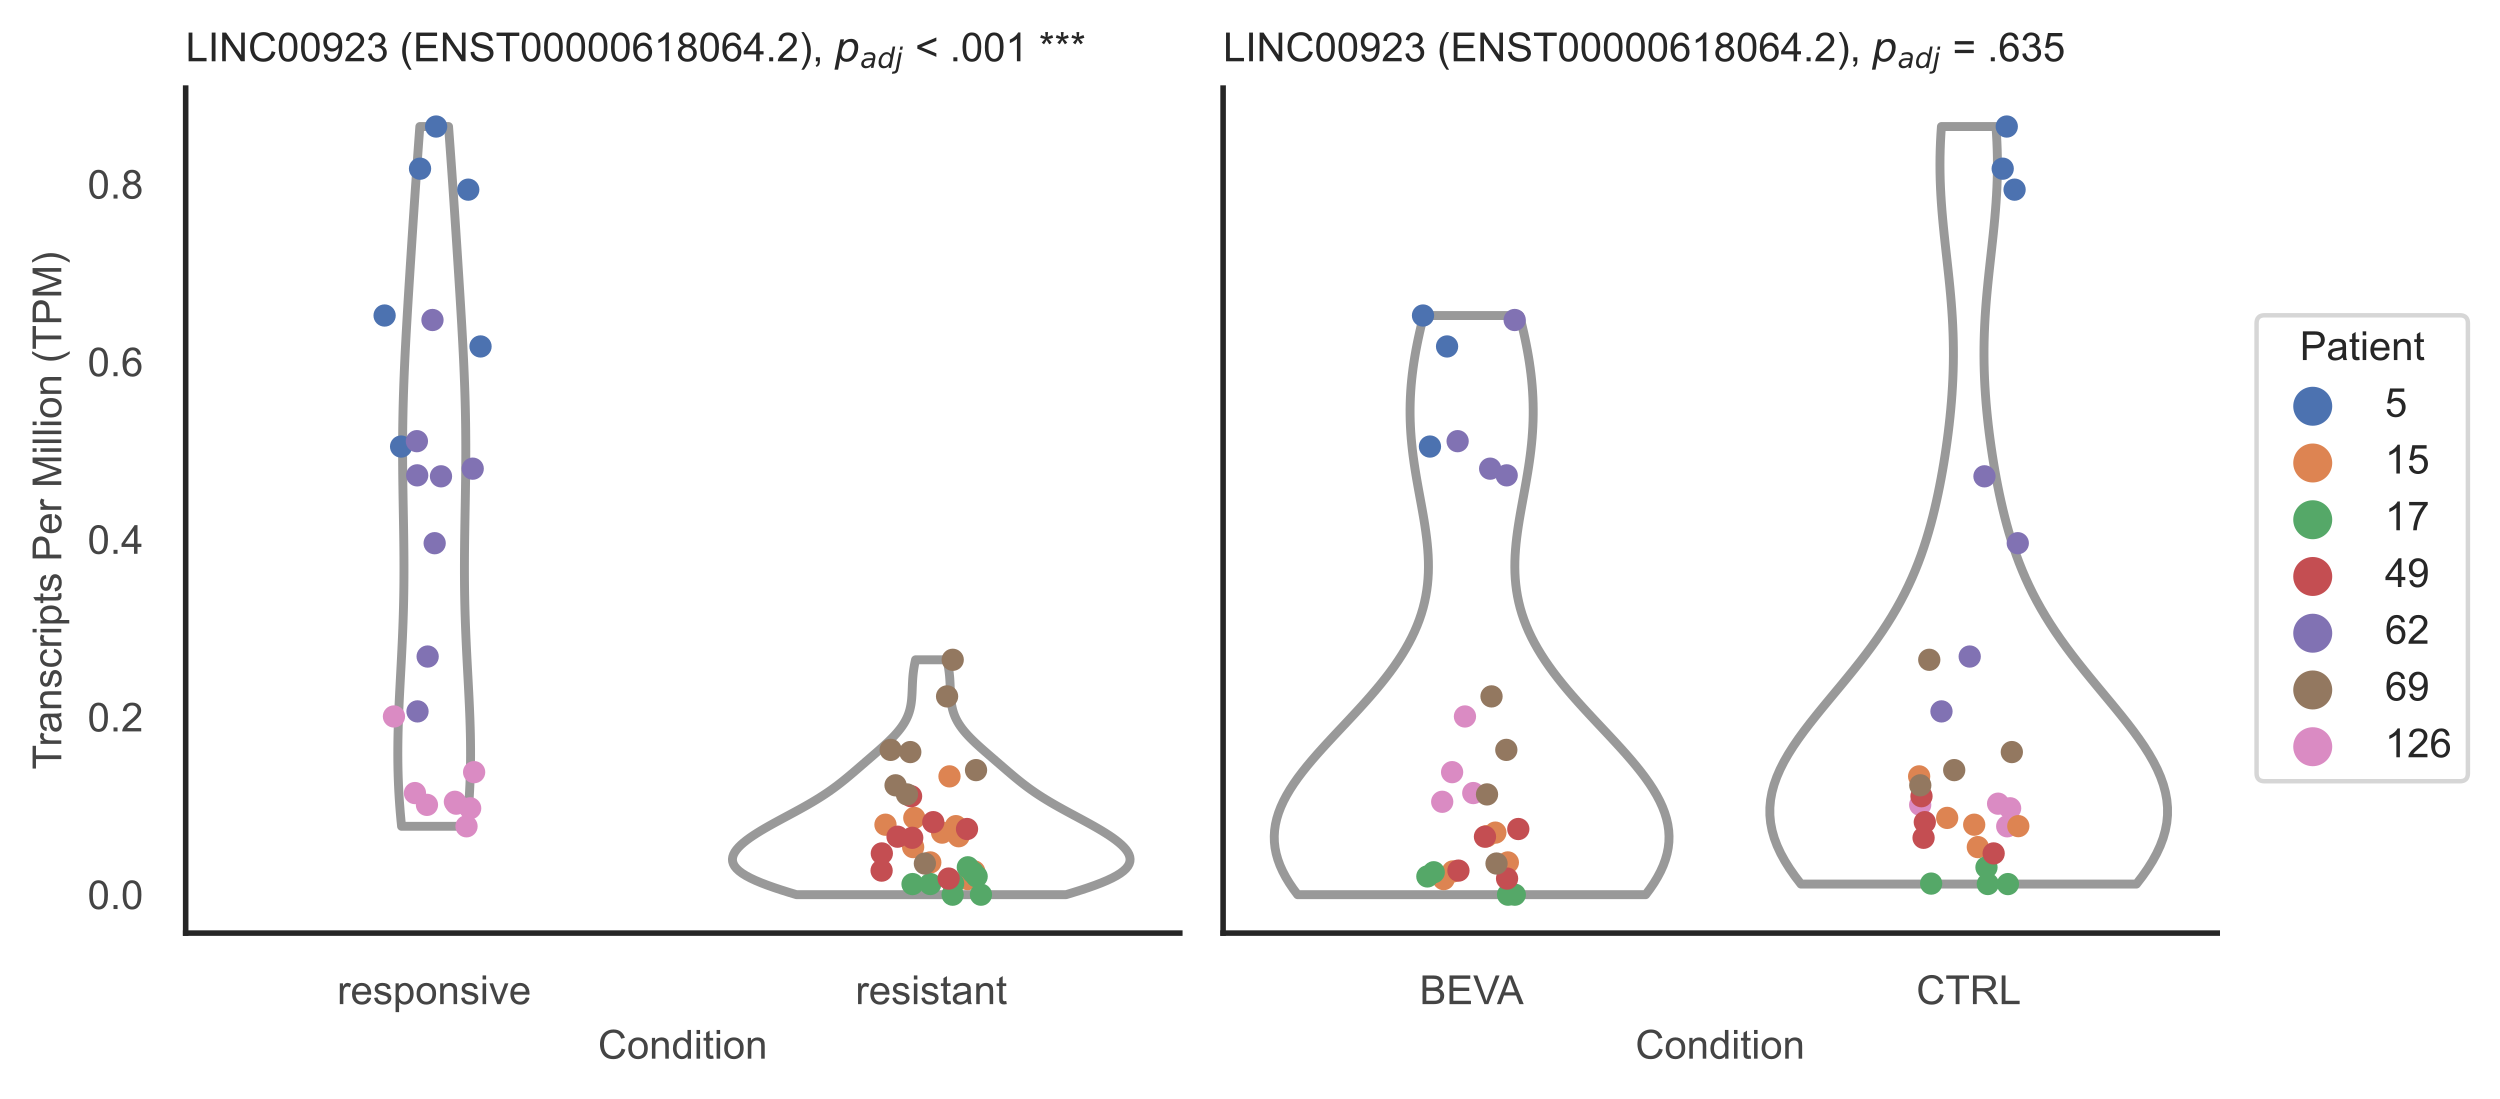 <?xml version="1.0" encoding="utf-8" standalone="no"?>
<!DOCTYPE svg PUBLIC "-//W3C//DTD SVG 1.1//EN"
  "http://www.w3.org/Graphics/SVG/1.1/DTD/svg11.dtd">
<!-- Created with matplotlib (https://matplotlib.org/) -->
<svg height="246.51pt" version="1.1" viewBox="0 0 560.896 246.51" width="560.896pt" xmlns="http://www.w3.org/2000/svg" xmlns:xlink="http://www.w3.org/1999/xlink">
 <defs>
  <style type="text/css">*{stroke-linecap:butt;stroke-linejoin:round;}</style>
 </defs>
 <g id="figure_1">
  <g id="patch_1">
   <path d="M 0 246.51 
L 560.896 246.51 
L 560.896 0 
L 0 0 
z
" style="fill:#ffffff;"/>
  </g>
  <g id="axes_1">
   <g id="patch_2">
    <path d="M 41.656 209.348 
L 264.694 209.348 
L 264.694 19.77 
L 41.656 19.77 
z
" style="fill:#ffffff;"/>
   </g>
   <g id="matplotlib.axis_1">
    <g id="xtick_1">
     <g id="text_1">
      <!-- responsive -->
      <g style="fill:#444444;" transform="translate(75.655 225.29)scale(0.09 -0.09)">
       <defs>
        <path d="M 6.5 0 
L 6.5 51.859 
L 14.406 51.859 
L 14.406 44 
Q 17.438 49.516 20 51.266 
Q 22.562 53.031 25.641 53.031 
Q 30.078 53.031 34.672 50.203 
L 31.641 42.047 
Q 28.422 43.953 25.203 43.953 
Q 22.312 43.953 20.016 42.219 
Q 17.719 40.484 16.75 37.406 
Q 15.281 32.719 15.281 27.156 
L 15.281 0 
z
" id="ArialMT-114"/>
        <path d="M 42.094 16.703 
L 51.172 15.578 
Q 49.031 7.625 43.219 3.219 
Q 37.406 -1.172 28.375 -1.172 
Q 17 -1.172 10.328 5.828 
Q 3.656 12.844 3.656 25.484 
Q 3.656 38.578 10.391 45.797 
Q 17.141 53.031 27.875 53.031 
Q 38.281 53.031 44.875 45.953 
Q 51.469 38.875 51.469 26.031 
Q 51.469 25.25 51.422 23.688 
L 12.75 23.688 
Q 13.234 15.141 17.578 10.594 
Q 21.922 6.062 28.422 6.062 
Q 33.25 6.062 36.672 8.594 
Q 40.094 11.141 42.094 16.703 
z
M 13.234 30.906 
L 42.188 30.906 
Q 41.609 37.453 38.875 40.719 
Q 34.672 45.797 27.984 45.797 
Q 21.922 45.797 17.797 41.75 
Q 13.672 37.703 13.234 30.906 
z
" id="ArialMT-101"/>
        <path d="M 3.078 15.484 
L 11.766 16.844 
Q 12.5 11.625 15.844 8.844 
Q 19.188 6.062 25.203 6.062 
Q 31.25 6.062 34.172 8.516 
Q 37.109 10.984 37.109 14.312 
Q 37.109 17.281 34.516 19 
Q 32.719 20.172 25.531 21.969 
Q 15.875 24.422 12.141 26.203 
Q 8.406 27.984 6.469 31.125 
Q 4.547 34.281 4.547 38.094 
Q 4.547 41.547 6.125 44.5 
Q 7.719 47.469 10.453 49.422 
Q 12.5 50.922 16.031 51.969 
Q 19.578 53.031 23.641 53.031 
Q 29.734 53.031 34.344 51.266 
Q 38.969 49.516 41.156 46.5 
Q 43.359 43.5 44.188 38.484 
L 35.594 37.312 
Q 35.016 41.312 32.203 43.547 
Q 29.391 45.797 24.266 45.797 
Q 18.219 45.797 15.625 43.797 
Q 13.031 41.797 13.031 39.109 
Q 13.031 37.406 14.109 36.031 
Q 15.188 34.625 17.484 33.688 
Q 18.797 33.203 25.25 31.453 
Q 34.578 28.953 38.25 27.359 
Q 41.938 25.781 44.031 22.75 
Q 46.141 19.734 46.141 15.234 
Q 46.141 10.844 43.578 6.953 
Q 41.016 3.078 36.172 0.953 
Q 31.344 -1.172 25.25 -1.172 
Q 15.141 -1.172 9.844 3.031 
Q 4.547 7.234 3.078 15.484 
z
" id="ArialMT-115"/>
        <path d="M 6.594 -19.875 
L 6.594 51.859 
L 14.594 51.859 
L 14.594 45.125 
Q 17.438 49.078 21 51.047 
Q 24.562 53.031 29.641 53.031 
Q 36.281 53.031 41.359 49.609 
Q 46.438 46.188 49.016 39.953 
Q 51.609 33.734 51.609 26.312 
Q 51.609 18.359 48.75 11.984 
Q 45.906 5.609 40.453 2.219 
Q 35.016 -1.172 29 -1.172 
Q 24.609 -1.172 21.109 0.688 
Q 17.625 2.547 15.375 5.375 
L 15.375 -19.875 
z
M 14.547 25.641 
Q 14.547 15.625 18.594 10.844 
Q 22.656 6.062 28.422 6.062 
Q 34.281 6.062 38.453 11.016 
Q 42.625 15.969 42.625 26.375 
Q 42.625 36.281 38.547 41.203 
Q 34.469 46.141 28.812 46.141 
Q 23.188 46.141 18.859 40.891 
Q 14.547 35.641 14.547 25.641 
z
" id="ArialMT-112"/>
        <path d="M 3.328 25.922 
Q 3.328 40.328 11.328 47.266 
Q 18.016 53.031 27.641 53.031 
Q 38.328 53.031 45.109 46.016 
Q 51.906 39.016 51.906 26.656 
Q 51.906 16.656 48.906 10.906 
Q 45.906 5.172 40.156 2 
Q 34.422 -1.172 27.641 -1.172 
Q 16.75 -1.172 10.031 5.812 
Q 3.328 12.797 3.328 25.922 
z
M 12.359 25.922 
Q 12.359 15.969 16.703 11.016 
Q 21.047 6.062 27.641 6.062 
Q 34.188 6.062 38.531 11.031 
Q 42.875 16.016 42.875 26.219 
Q 42.875 35.844 38.5 40.797 
Q 34.125 45.75 27.641 45.75 
Q 21.047 45.75 16.703 40.812 
Q 12.359 35.891 12.359 25.922 
z
" id="ArialMT-111"/>
        <path d="M 6.594 0 
L 6.594 51.859 
L 14.5 51.859 
L 14.5 44.484 
Q 20.219 53.031 31 53.031 
Q 35.688 53.031 39.625 51.344 
Q 43.562 49.656 45.516 46.922 
Q 47.469 44.188 48.25 40.438 
Q 48.734 37.984 48.734 31.891 
L 48.734 0 
L 39.938 0 
L 39.938 31.547 
Q 39.938 36.922 38.906 39.578 
Q 37.891 42.234 35.281 43.812 
Q 32.672 45.406 29.156 45.406 
Q 23.531 45.406 19.453 41.844 
Q 15.375 38.281 15.375 28.328 
L 15.375 0 
z
" id="ArialMT-110"/>
        <path d="M 6.641 61.469 
L 6.641 71.578 
L 15.438 71.578 
L 15.438 61.469 
z
M 6.641 0 
L 6.641 51.859 
L 15.438 51.859 
L 15.438 0 
z
" id="ArialMT-105"/>
        <path d="M 21 0 
L 1.266 51.859 
L 10.547 51.859 
L 21.688 20.797 
Q 23.484 15.766 25 10.359 
Q 26.172 14.453 28.266 20.219 
L 39.797 51.859 
L 48.828 51.859 
L 29.203 0 
z
" id="ArialMT-118"/>
       </defs>
       <use xlink:href="#ArialMT-114"/>
       <use x="33.301" xlink:href="#ArialMT-101"/>
       <use x="88.916" xlink:href="#ArialMT-115"/>
       <use x="138.916" xlink:href="#ArialMT-112"/>
       <use x="194.531" xlink:href="#ArialMT-111"/>
       <use x="250.146" xlink:href="#ArialMT-110"/>
       <use x="305.762" xlink:href="#ArialMT-115"/>
       <use x="355.762" xlink:href="#ArialMT-105"/>
       <use x="377.979" xlink:href="#ArialMT-118"/>
       <use x="427.979" xlink:href="#ArialMT-101"/>
      </g>
     </g>
    </g>
    <g id="xtick_2">
     <g id="text_2">
      <!-- resistant -->
      <g style="fill:#444444;" transform="translate(191.929 225.29)scale(0.09 -0.09)">
       <defs>
        <path d="M 25.781 7.859 
L 27.047 0.094 
Q 23.344 -0.688 20.406 -0.688 
Q 15.625 -0.688 12.984 0.828 
Q 10.359 2.344 9.281 4.812 
Q 8.203 7.281 8.203 15.188 
L 8.203 45.016 
L 1.766 45.016 
L 1.766 51.859 
L 8.203 51.859 
L 8.203 64.703 
L 16.938 69.969 
L 16.938 51.859 
L 25.781 51.859 
L 25.781 45.016 
L 16.938 45.016 
L 16.938 14.703 
Q 16.938 10.938 17.406 9.859 
Q 17.875 8.797 18.922 8.156 
Q 19.969 7.516 21.922 7.516 
Q 23.391 7.516 25.781 7.859 
z
" id="ArialMT-116"/>
        <path d="M 40.438 6.391 
Q 35.547 2.25 31.031 0.531 
Q 26.516 -1.172 21.344 -1.172 
Q 12.797 -1.172 8.203 3 
Q 3.609 7.172 3.609 13.672 
Q 3.609 17.484 5.344 20.625 
Q 7.078 23.781 9.891 25.688 
Q 12.703 27.594 16.219 28.562 
Q 18.797 29.25 24.031 29.891 
Q 34.672 31.156 39.703 32.906 
Q 39.75 34.719 39.75 35.203 
Q 39.75 40.578 37.25 42.781 
Q 33.891 45.75 27.25 45.75 
Q 21.047 45.75 18.094 43.578 
Q 15.141 41.406 13.719 35.891 
L 5.125 37.062 
Q 6.297 42.578 8.984 45.969 
Q 11.672 49.359 16.75 51.188 
Q 21.828 53.031 28.516 53.031 
Q 35.156 53.031 39.297 51.469 
Q 43.453 49.906 45.406 47.531 
Q 47.359 45.172 48.141 41.547 
Q 48.578 39.312 48.578 33.453 
L 48.578 21.734 
Q 48.578 9.469 49.141 6.219 
Q 49.703 2.984 51.375 0 
L 42.188 0 
Q 40.828 2.734 40.438 6.391 
z
M 39.703 26.031 
Q 34.906 24.078 25.344 22.703 
Q 19.922 21.922 17.672 20.938 
Q 15.438 19.969 14.203 18.094 
Q 12.984 16.219 12.984 13.922 
Q 12.984 10.406 15.641 8.062 
Q 18.312 5.719 23.438 5.719 
Q 28.516 5.719 32.469 7.938 
Q 36.422 10.156 38.281 14.016 
Q 39.703 17 39.703 22.797 
z
" id="ArialMT-97"/>
       </defs>
       <use xlink:href="#ArialMT-114"/>
       <use x="33.301" xlink:href="#ArialMT-101"/>
       <use x="88.916" xlink:href="#ArialMT-115"/>
       <use x="138.916" xlink:href="#ArialMT-105"/>
       <use x="161.133" xlink:href="#ArialMT-115"/>
       <use x="211.133" xlink:href="#ArialMT-116"/>
       <use x="238.916" xlink:href="#ArialMT-97"/>
       <use x="294.531" xlink:href="#ArialMT-110"/>
       <use x="350.146" xlink:href="#ArialMT-116"/>
      </g>
     </g>
    </g>
    <g id="text_3">
     <!-- Condition -->
     <g style="fill:#444444;" transform="translate(134.163 237.521)scale(0.09 -0.09)">
      <defs>
       <path d="M 58.797 25.094 
L 68.266 22.703 
Q 65.281 11.031 57.547 4.906 
Q 49.812 -1.219 38.625 -1.219 
Q 27.047 -1.219 19.797 3.484 
Q 12.547 8.203 8.766 17.141 
Q 4.984 26.078 4.984 36.328 
Q 4.984 47.516 9.25 55.828 
Q 13.531 64.156 21.406 68.469 
Q 29.297 72.797 38.766 72.797 
Q 49.516 72.797 56.828 67.328 
Q 64.156 61.859 67.047 51.953 
L 57.719 49.75 
Q 55.219 57.562 50.484 61.125 
Q 45.75 64.703 38.578 64.703 
Q 30.328 64.703 24.781 60.734 
Q 19.234 56.781 16.984 50.109 
Q 14.75 43.453 14.75 36.375 
Q 14.75 27.25 17.406 20.438 
Q 20.062 13.625 25.672 10.25 
Q 31.297 6.891 37.844 6.891 
Q 45.797 6.891 51.312 11.469 
Q 56.844 16.062 58.797 25.094 
z
" id="ArialMT-67"/>
       <path d="M 40.234 0 
L 40.234 6.547 
Q 35.297 -1.172 25.734 -1.172 
Q 19.531 -1.172 14.328 2.25 
Q 9.125 5.672 6.266 11.797 
Q 3.422 17.922 3.422 25.875 
Q 3.422 33.641 6 39.969 
Q 8.594 46.297 13.766 49.656 
Q 18.953 53.031 25.344 53.031 
Q 30.031 53.031 33.688 51.047 
Q 37.359 49.078 39.656 45.906 
L 39.656 71.578 
L 48.391 71.578 
L 48.391 0 
z
M 12.453 25.875 
Q 12.453 15.922 16.641 10.984 
Q 20.844 6.062 26.562 6.062 
Q 32.328 6.062 36.344 10.766 
Q 40.375 15.484 40.375 25.141 
Q 40.375 35.797 36.266 40.766 
Q 32.172 45.75 26.172 45.75 
Q 20.312 45.75 16.375 40.969 
Q 12.453 36.188 12.453 25.875 
z
" id="ArialMT-100"/>
      </defs>
      <use xlink:href="#ArialMT-67"/>
      <use x="72.217" xlink:href="#ArialMT-111"/>
      <use x="127.832" xlink:href="#ArialMT-110"/>
      <use x="183.447" xlink:href="#ArialMT-100"/>
      <use x="239.062" xlink:href="#ArialMT-105"/>
      <use x="261.279" xlink:href="#ArialMT-116"/>
      <use x="289.062" xlink:href="#ArialMT-105"/>
      <use x="311.279" xlink:href="#ArialMT-111"/>
      <use x="366.895" xlink:href="#ArialMT-110"/>
     </g>
    </g>
   </g>
   <g id="matplotlib.axis_2">
    <g id="ytick_1">
     <g id="text_4">
      <!-- 0.0 -->
      <g style="fill:#444444;" transform="translate(19.646 203.952)scale(0.09 -0.09)">
       <defs>
        <path d="M 4.156 35.297 
Q 4.156 48 6.766 55.734 
Q 9.375 63.484 14.516 67.672 
Q 19.672 71.875 27.484 71.875 
Q 33.25 71.875 37.594 69.547 
Q 41.938 67.234 44.766 62.859 
Q 47.609 58.5 49.219 52.219 
Q 50.828 45.953 50.828 35.297 
Q 50.828 22.703 48.234 14.969 
Q 45.656 7.234 40.5 3 
Q 35.359 -1.219 27.484 -1.219 
Q 17.141 -1.219 11.234 6.203 
Q 4.156 15.141 4.156 35.297 
z
M 13.188 35.297 
Q 13.188 17.672 17.312 11.828 
Q 21.438 6 27.484 6 
Q 33.547 6 37.672 11.859 
Q 41.797 17.719 41.797 35.297 
Q 41.797 52.984 37.672 58.781 
Q 33.547 64.594 27.391 64.594 
Q 21.344 64.594 17.719 59.469 
Q 13.188 52.938 13.188 35.297 
z
" id="ArialMT-48"/>
        <path d="M 9.078 0 
L 9.078 10.016 
L 19.094 10.016 
L 19.094 0 
z
" id="ArialMT-46"/>
       </defs>
       <use xlink:href="#ArialMT-48"/>
       <use x="55.615" xlink:href="#ArialMT-46"/>
       <use x="83.398" xlink:href="#ArialMT-48"/>
      </g>
     </g>
    </g>
    <g id="ytick_2">
     <g id="text_5">
      <!-- 0.2 -->
      <g style="fill:#444444;" transform="translate(19.646 164.102)scale(0.09 -0.09)">
       <defs>
        <path d="M 50.344 8.453 
L 50.344 0 
L 3.031 0 
Q 2.938 3.172 4.047 6.109 
Q 5.859 10.938 9.828 15.625 
Q 13.812 20.312 21.344 26.469 
Q 33.016 36.031 37.109 41.625 
Q 41.219 47.219 41.219 52.203 
Q 41.219 57.422 37.469 61 
Q 33.734 64.594 27.734 64.594 
Q 21.391 64.594 17.578 60.781 
Q 13.766 56.984 13.719 50.25 
L 4.688 51.172 
Q 5.609 61.281 11.656 66.578 
Q 17.719 71.875 27.938 71.875 
Q 38.234 71.875 44.234 66.156 
Q 50.25 60.453 50.25 52 
Q 50.25 47.703 48.484 43.547 
Q 46.734 39.406 42.656 34.812 
Q 38.578 30.219 29.109 22.219 
Q 21.188 15.578 18.938 13.203 
Q 16.703 10.844 15.234 8.453 
z
" id="ArialMT-50"/>
       </defs>
       <use xlink:href="#ArialMT-48"/>
       <use x="55.615" xlink:href="#ArialMT-46"/>
       <use x="83.398" xlink:href="#ArialMT-50"/>
      </g>
     </g>
    </g>
    <g id="ytick_3">
     <g id="text_6">
      <!-- 0.4 -->
      <g style="fill:#444444;" transform="translate(19.646 124.253)scale(0.09 -0.09)">
       <defs>
        <path d="M 32.328 0 
L 32.328 17.141 
L 1.266 17.141 
L 1.266 25.203 
L 33.938 71.578 
L 41.109 71.578 
L 41.109 25.203 
L 50.781 25.203 
L 50.781 17.141 
L 41.109 17.141 
L 41.109 0 
z
M 32.328 25.203 
L 32.328 57.469 
L 9.906 25.203 
z
" id="ArialMT-52"/>
       </defs>
       <use xlink:href="#ArialMT-48"/>
       <use x="55.615" xlink:href="#ArialMT-46"/>
       <use x="83.398" xlink:href="#ArialMT-52"/>
      </g>
     </g>
    </g>
    <g id="ytick_4">
     <g id="text_7">
      <!-- 0.6 -->
      <g style="fill:#444444;" transform="translate(19.646 84.403)scale(0.09 -0.09)">
       <defs>
        <path d="M 49.75 54.047 
L 41.016 53.375 
Q 39.844 58.547 37.703 60.891 
Q 34.125 64.656 28.906 64.656 
Q 24.703 64.656 21.531 62.312 
Q 17.391 59.281 14.984 53.469 
Q 12.594 47.656 12.5 36.922 
Q 15.672 41.75 20.266 44.094 
Q 24.859 46.438 29.891 46.438 
Q 38.672 46.438 44.844 39.969 
Q 51.031 33.5 51.031 23.25 
Q 51.031 16.5 48.125 10.719 
Q 45.219 4.938 40.141 1.859 
Q 35.062 -1.219 28.609 -1.219 
Q 17.625 -1.219 10.688 6.859 
Q 3.766 14.938 3.766 33.5 
Q 3.766 54.25 11.422 63.672 
Q 18.109 71.875 29.438 71.875 
Q 37.891 71.875 43.281 67.141 
Q 48.688 62.406 49.75 54.047 
z
M 13.875 23.188 
Q 13.875 18.656 15.797 14.5 
Q 17.719 10.359 21.188 8.172 
Q 24.656 6 28.469 6 
Q 34.031 6 38.031 10.484 
Q 42.047 14.984 42.047 22.703 
Q 42.047 30.125 38.078 34.391 
Q 34.125 38.672 28.125 38.672 
Q 22.172 38.672 18.016 34.391 
Q 13.875 30.125 13.875 23.188 
z
" id="ArialMT-54"/>
       </defs>
       <use xlink:href="#ArialMT-48"/>
       <use x="55.615" xlink:href="#ArialMT-46"/>
       <use x="83.398" xlink:href="#ArialMT-54"/>
      </g>
     </g>
    </g>
    <g id="ytick_5">
     <g id="text_8">
      <!-- 0.8 -->
      <g style="fill:#444444;" transform="translate(19.646 44.554)scale(0.09 -0.09)">
       <defs>
        <path d="M 17.672 38.812 
Q 12.203 40.828 9.562 44.531 
Q 6.938 48.25 6.938 53.422 
Q 6.938 61.234 12.547 66.547 
Q 18.172 71.875 27.484 71.875 
Q 36.859 71.875 42.578 66.422 
Q 48.297 60.984 48.297 53.172 
Q 48.297 48.188 45.672 44.5 
Q 43.062 40.828 37.75 38.812 
Q 44.344 36.672 47.781 31.875 
Q 51.219 27.094 51.219 20.453 
Q 51.219 11.281 44.719 5.031 
Q 38.234 -1.219 27.641 -1.219 
Q 17.047 -1.219 10.547 5.047 
Q 4.047 11.328 4.047 20.703 
Q 4.047 27.688 7.594 32.391 
Q 11.141 37.109 17.672 38.812 
z
M 15.922 53.719 
Q 15.922 48.641 19.188 45.406 
Q 22.469 42.188 27.688 42.188 
Q 32.766 42.188 36.016 45.375 
Q 39.266 48.578 39.266 53.219 
Q 39.266 58.062 35.906 61.359 
Q 32.562 64.656 27.594 64.656 
Q 22.562 64.656 19.234 61.422 
Q 15.922 58.203 15.922 53.719 
z
M 13.094 20.656 
Q 13.094 16.891 14.875 13.375 
Q 16.656 9.859 20.172 7.922 
Q 23.688 6 27.734 6 
Q 34.031 6 38.125 10.047 
Q 42.234 14.109 42.234 20.359 
Q 42.234 26.703 38.016 30.859 
Q 33.797 35.016 27.438 35.016 
Q 21.234 35.016 17.156 30.906 
Q 13.094 26.812 13.094 20.656 
z
" id="ArialMT-56"/>
       </defs>
       <use xlink:href="#ArialMT-48"/>
       <use x="55.615" xlink:href="#ArialMT-46"/>
       <use x="83.398" xlink:href="#ArialMT-56"/>
      </g>
     </g>
    </g>
    <g id="text_9">
     <!-- Transcripts Per Million (TPM) -->
     <g style="fill:#444444;" transform="translate(13.752 172.644)rotate(-90)scale(0.09 -0.09)">
      <defs>
       <path d="M 25.922 0 
L 25.922 63.141 
L 2.344 63.141 
L 2.344 71.578 
L 59.078 71.578 
L 59.078 63.141 
L 35.406 63.141 
L 35.406 0 
z
" id="ArialMT-84"/>
       <path d="M 40.438 19 
L 49.078 17.875 
Q 47.656 8.938 41.812 3.875 
Q 35.984 -1.172 27.484 -1.172 
Q 16.844 -1.172 10.375 5.781 
Q 3.906 12.75 3.906 25.734 
Q 3.906 34.125 6.688 40.422 
Q 9.469 46.734 15.156 49.875 
Q 20.844 53.031 27.547 53.031 
Q 35.984 53.031 41.359 48.75 
Q 46.734 44.484 48.25 36.625 
L 39.703 35.297 
Q 38.484 40.531 35.375 43.156 
Q 32.281 45.797 27.875 45.797 
Q 21.234 45.797 17.078 41.031 
Q 12.938 36.281 12.938 25.984 
Q 12.938 15.531 16.938 10.797 
Q 20.953 6.062 27.391 6.062 
Q 32.562 6.062 36.031 9.234 
Q 39.5 12.406 40.438 19 
z
" id="ArialMT-99"/>
       <path id="ArialMT-32"/>
       <path d="M 7.719 0 
L 7.719 71.578 
L 34.719 71.578 
Q 41.844 71.578 45.609 70.906 
Q 50.875 70.016 54.438 67.547 
Q 58.016 65.094 60.188 60.641 
Q 62.359 56.203 62.359 50.875 
Q 62.359 41.75 56.547 35.422 
Q 50.734 29.109 35.547 29.109 
L 17.188 29.109 
L 17.188 0 
z
M 17.188 37.547 
L 35.688 37.547 
Q 44.875 37.547 48.734 40.969 
Q 52.594 44.391 52.594 50.594 
Q 52.594 55.078 50.312 58.266 
Q 48.047 61.469 44.344 62.5 
Q 41.938 63.141 35.5 63.141 
L 17.188 63.141 
z
" id="ArialMT-80"/>
       <path d="M 7.422 0 
L 7.422 71.578 
L 21.688 71.578 
L 38.625 20.906 
Q 40.969 13.812 42.047 10.297 
Q 43.266 14.203 45.844 21.781 
L 62.984 71.578 
L 75.734 71.578 
L 75.734 0 
L 66.609 0 
L 66.609 59.906 
L 45.797 0 
L 37.25 0 
L 16.547 60.938 
L 16.547 0 
z
" id="ArialMT-77"/>
       <path d="M 6.391 0 
L 6.391 71.578 
L 15.188 71.578 
L 15.188 0 
z
" id="ArialMT-108"/>
       <path d="M 23.391 -21.047 
Q 16.109 -11.859 11.078 0.438 
Q 6.062 12.75 6.062 25.922 
Q 6.062 37.547 9.812 48.188 
Q 14.203 60.547 23.391 72.797 
L 29.688 72.797 
Q 23.781 62.641 21.875 58.297 
Q 18.891 51.562 17.188 44.234 
Q 15.094 35.109 15.094 25.875 
Q 15.094 2.391 29.688 -21.047 
z
" id="ArialMT-40"/>
       <path d="M 12.359 -21.047 
L 6.062 -21.047 
Q 20.656 2.391 20.656 25.875 
Q 20.656 35.062 18.562 44.094 
Q 16.891 51.422 13.922 58.156 
Q 12.016 62.547 6.062 72.797 
L 12.359 72.797 
Q 21.531 60.547 25.922 48.188 
Q 29.688 37.547 29.688 25.922 
Q 29.688 12.75 24.625 0.438 
Q 19.578 -11.859 12.359 -21.047 
z
" id="ArialMT-41"/>
      </defs>
      <use xlink:href="#ArialMT-84"/>
      <use x="57.334" xlink:href="#ArialMT-114"/>
      <use x="90.635" xlink:href="#ArialMT-97"/>
      <use x="146.25" xlink:href="#ArialMT-110"/>
      <use x="201.865" xlink:href="#ArialMT-115"/>
      <use x="251.865" xlink:href="#ArialMT-99"/>
      <use x="301.865" xlink:href="#ArialMT-114"/>
      <use x="335.166" xlink:href="#ArialMT-105"/>
      <use x="357.383" xlink:href="#ArialMT-112"/>
      <use x="412.998" xlink:href="#ArialMT-116"/>
      <use x="440.781" xlink:href="#ArialMT-115"/>
      <use x="490.781" xlink:href="#ArialMT-32"/>
      <use x="518.564" xlink:href="#ArialMT-80"/>
      <use x="585.264" xlink:href="#ArialMT-101"/>
      <use x="640.879" xlink:href="#ArialMT-114"/>
      <use x="674.18" xlink:href="#ArialMT-32"/>
      <use x="701.963" xlink:href="#ArialMT-77"/>
      <use x="785.264" xlink:href="#ArialMT-105"/>
      <use x="807.48" xlink:href="#ArialMT-108"/>
      <use x="829.697" xlink:href="#ArialMT-108"/>
      <use x="851.914" xlink:href="#ArialMT-105"/>
      <use x="874.131" xlink:href="#ArialMT-111"/>
      <use x="929.746" xlink:href="#ArialMT-110"/>
      <use x="985.361" xlink:href="#ArialMT-32"/>
      <use x="1013.145" xlink:href="#ArialMT-40"/>
      <use x="1046.445" xlink:href="#ArialMT-84"/>
      <use x="1107.529" xlink:href="#ArialMT-80"/>
      <use x="1174.229" xlink:href="#ArialMT-77"/>
      <use x="1257.529" xlink:href="#ArialMT-41"/>
     </g>
    </g>
   </g>
   <g id="PolyCollection_1">
    <defs>
     <path d="M 104.736 -61.121 
L 90.095 -61.121 
L 89.939 -62.707 
L 89.798 -64.293 
L 89.673 -65.879 
L 89.564 -67.465 
L 89.472 -69.051 
L 89.396 -70.637 
L 89.337 -72.223 
L 89.293 -73.808 
L 89.266 -75.394 
L 89.254 -76.98 
L 89.256 -78.566 
L 89.273 -80.152 
L 89.301 -81.738 
L 89.342 -83.324 
L 89.392 -84.91 
L 89.452 -86.495 
L 89.519 -88.081 
L 89.592 -89.667 
L 89.671 -91.253 
L 89.753 -92.839 
L 89.836 -94.425 
L 89.921 -96.011 
L 90.005 -97.596 
L 90.087 -99.182 
L 90.165 -100.768 
L 90.24 -102.354 
L 90.31 -103.94 
L 90.374 -105.526 
L 90.432 -107.112 
L 90.483 -108.698 
L 90.526 -110.283 
L 90.562 -111.869 
L 90.59 -113.455 
L 90.611 -115.041 
L 90.624 -116.627 
L 90.631 -118.213 
L 90.63 -119.799 
L 90.624 -121.385 
L 90.612 -122.97 
L 90.595 -124.556 
L 90.575 -126.142 
L 90.551 -127.728 
L 90.525 -129.314 
L 90.498 -130.9 
L 90.47 -132.486 
L 90.442 -134.071 
L 90.416 -135.657 
L 90.392 -137.243 
L 90.37 -138.829 
L 90.352 -140.415 
L 90.339 -142.001 
L 90.33 -143.587 
L 90.326 -145.173 
L 90.328 -146.758 
L 90.336 -148.344 
L 90.349 -149.93 
L 90.37 -151.516 
L 90.397 -153.102 
L 90.43 -154.688 
L 90.469 -156.274 
L 90.515 -157.859 
L 90.567 -159.445 
L 90.624 -161.031 
L 90.687 -162.617 
L 90.755 -164.203 
L 90.827 -165.789 
L 90.904 -167.375 
L 90.985 -168.961 
L 91.069 -170.546 
L 91.156 -172.132 
L 91.246 -173.718 
L 91.338 -175.304 
L 91.433 -176.89 
L 91.529 -178.476 
L 91.626 -180.062 
L 91.725 -181.648 
L 91.824 -183.233 
L 91.925 -184.819 
L 92.025 -186.405 
L 92.127 -187.991 
L 92.229 -189.577 
L 92.331 -191.163 
L 92.434 -192.749 
L 92.538 -194.334 
L 92.642 -195.92 
L 92.746 -197.506 
L 92.852 -199.092 
L 92.958 -200.678 
L 93.065 -202.264 
L 93.173 -203.85 
L 93.282 -205.436 
L 93.392 -207.021 
L 93.503 -208.607 
L 93.616 -210.193 
L 93.729 -211.779 
L 93.844 -213.365 
L 93.96 -214.951 
L 94.077 -216.537 
L 94.195 -218.122 
L 100.636 -218.122 
L 100.636 -218.122 
L 100.754 -216.537 
L 100.871 -214.951 
L 100.987 -213.365 
L 101.101 -211.779 
L 101.215 -210.193 
L 101.328 -208.607 
L 101.439 -207.021 
L 101.549 -205.436 
L 101.658 -203.85 
L 101.766 -202.264 
L 101.873 -200.678 
L 101.979 -199.092 
L 102.085 -197.506 
L 102.189 -195.92 
L 102.293 -194.334 
L 102.397 -192.749 
L 102.5 -191.163 
L 102.602 -189.577 
L 102.704 -187.991 
L 102.805 -186.405 
L 102.906 -184.819 
L 103.007 -183.233 
L 103.106 -181.648 
L 103.205 -180.062 
L 103.302 -178.476 
L 103.398 -176.89 
L 103.492 -175.304 
L 103.585 -173.718 
L 103.675 -172.132 
L 103.762 -170.546 
L 103.846 -168.961 
L 103.927 -167.375 
L 104.004 -165.789 
L 104.076 -164.203 
L 104.144 -162.617 
L 104.207 -161.031 
L 104.264 -159.445 
L 104.316 -157.859 
L 104.362 -156.274 
L 104.401 -154.688 
L 104.434 -153.102 
L 104.461 -151.516 
L 104.481 -149.93 
L 104.495 -148.344 
L 104.503 -146.758 
L 104.505 -145.173 
L 104.501 -143.587 
L 104.492 -142.001 
L 104.478 -140.415 
L 104.461 -138.829 
L 104.439 -137.243 
L 104.415 -135.657 
L 104.389 -134.071 
L 104.361 -132.486 
L 104.333 -130.9 
L 104.306 -129.314 
L 104.28 -127.728 
L 104.256 -126.142 
L 104.236 -124.556 
L 104.219 -122.97 
L 104.207 -121.385 
L 104.201 -119.799 
L 104.2 -118.213 
L 104.207 -116.627 
L 104.22 -115.041 
L 104.241 -113.455 
L 104.269 -111.869 
L 104.305 -110.283 
L 104.348 -108.698 
L 104.399 -107.112 
L 104.457 -105.526 
L 104.521 -103.94 
L 104.591 -102.354 
L 104.665 -100.768 
L 104.744 -99.182 
L 104.826 -97.596 
L 104.91 -96.011 
L 104.995 -94.425 
L 105.078 -92.839 
L 105.16 -91.253 
L 105.238 -89.667 
L 105.312 -88.081 
L 105.379 -86.495 
L 105.439 -84.91 
L 105.489 -83.324 
L 105.53 -81.738 
L 105.558 -80.152 
L 105.574 -78.566 
L 105.577 -76.98 
L 105.565 -75.394 
L 105.537 -73.808 
L 105.494 -72.223 
L 105.435 -70.637 
L 105.359 -69.051 
L 105.267 -67.465 
L 105.158 -65.879 
L 105.033 -64.293 
L 104.892 -62.707 
L 104.736 -61.121 
z
" id="me6a4695e9c" style="stroke:#999999;stroke-width:2;"/>
    </defs>
    <g clip-path="url(#pe137e0eb53)">
     <use style="fill:#ffffff;stroke:#999999;stroke-width:2;" x="0" xlink:href="#me6a4695e9c" y="246.51"/>
    </g>
   </g>
   <g id="PolyCollection_2">
    <defs>
     <path d="M 239.16 -45.779 
L 178.709 -45.779 
L 176.953 -46.311 
L 175.265 -46.843 
L 173.663 -47.376 
L 172.16 -47.908 
L 170.77 -48.44 
L 169.504 -48.973 
L 168.37 -49.505 
L 167.374 -50.037 
L 166.521 -50.57 
L 165.811 -51.102 
L 165.244 -51.634 
L 164.817 -52.167 
L 164.526 -52.699 
L 164.365 -53.231 
L 164.327 -53.764 
L 164.405 -54.296 
L 164.59 -54.828 
L 164.875 -55.361 
L 165.251 -55.893 
L 165.712 -56.425 
L 166.25 -56.958 
L 166.857 -57.49 
L 167.528 -58.022 
L 168.256 -58.555 
L 169.036 -59.087 
L 169.862 -59.619 
L 170.728 -60.152 
L 171.63 -60.684 
L 172.561 -61.216 
L 173.516 -61.749 
L 174.489 -62.281 
L 175.474 -62.813 
L 176.465 -63.346 
L 177.457 -63.878 
L 178.442 -64.41 
L 179.417 -64.943 
L 180.376 -65.475 
L 181.314 -66.007 
L 182.229 -66.54 
L 183.116 -67.072 
L 183.975 -67.604 
L 184.803 -68.137 
L 185.602 -68.669 
L 186.371 -69.201 
L 187.112 -69.734 
L 187.827 -70.266 
L 188.52 -70.798 
L 189.192 -71.331 
L 189.847 -71.863 
L 190.489 -72.395 
L 191.121 -72.928 
L 191.745 -73.46 
L 192.365 -73.993 
L 192.982 -74.525 
L 193.599 -75.057 
L 194.215 -75.59 
L 194.832 -76.122 
L 195.449 -76.654 
L 196.064 -77.187 
L 196.676 -77.719 
L 197.284 -78.251 
L 197.883 -78.784 
L 198.471 -79.316 
L 199.045 -79.848 
L 199.601 -80.381 
L 200.136 -80.913 
L 200.647 -81.445 
L 201.13 -81.978 
L 201.584 -82.51 
L 202.005 -83.042 
L 202.393 -83.575 
L 202.746 -84.107 
L 203.063 -84.639 
L 203.345 -85.172 
L 203.592 -85.704 
L 203.806 -86.236 
L 203.988 -86.769 
L 204.141 -87.301 
L 204.266 -87.833 
L 204.368 -88.366 
L 204.449 -88.898 
L 204.512 -89.43 
L 204.56 -89.963 
L 204.597 -90.495 
L 204.626 -91.027 
L 204.65 -91.56 
L 204.671 -92.092 
L 204.692 -92.624 
L 204.715 -93.157 
L 204.744 -93.689 
L 204.778 -94.221 
L 204.82 -94.754 
L 204.871 -95.286 
L 204.933 -95.818 
L 205.005 -96.351 
L 205.089 -96.883 
L 205.184 -97.415 
L 205.291 -97.948 
L 205.409 -98.48 
L 212.46 -98.48 
L 212.46 -98.48 
L 212.578 -97.948 
L 212.685 -97.415 
L 212.78 -96.883 
L 212.864 -96.351 
L 212.936 -95.818 
L 212.998 -95.286 
L 213.049 -94.754 
L 213.091 -94.221 
L 213.126 -93.689 
L 213.154 -93.157 
L 213.177 -92.624 
L 213.198 -92.092 
L 213.219 -91.56 
L 213.243 -91.027 
L 213.272 -90.495 
L 213.309 -89.963 
L 213.357 -89.43 
L 213.42 -88.898 
L 213.501 -88.366 
L 213.603 -87.833 
L 213.729 -87.301 
L 213.881 -86.769 
L 214.063 -86.236 
L 214.277 -85.704 
L 214.524 -85.172 
L 214.806 -84.639 
L 215.123 -84.107 
L 215.476 -83.575 
L 215.864 -83.042 
L 216.285 -82.51 
L 216.739 -81.978 
L 217.222 -81.445 
L 217.733 -80.913 
L 218.268 -80.381 
L 218.824 -79.848 
L 219.398 -79.316 
L 219.986 -78.784 
L 220.585 -78.251 
L 221.193 -77.719 
L 221.805 -77.187 
L 222.42 -76.654 
L 223.037 -76.122 
L 223.654 -75.59 
L 224.27 -75.057 
L 224.887 -74.525 
L 225.504 -73.993 
L 226.124 -73.46 
L 226.749 -72.928 
L 227.38 -72.395 
L 228.022 -71.863 
L 228.677 -71.331 
L 229.349 -70.798 
L 230.042 -70.266 
L 230.757 -69.734 
L 231.498 -69.201 
L 232.267 -68.669 
L 233.066 -68.137 
L 233.894 -67.604 
L 234.753 -67.072 
L 235.64 -66.54 
L 236.555 -66.007 
L 237.493 -65.475 
L 238.452 -64.943 
L 239.427 -64.41 
L 240.412 -63.878 
L 241.404 -63.346 
L 242.395 -62.813 
L 243.38 -62.281 
L 244.353 -61.749 
L 245.308 -61.216 
L 246.239 -60.684 
L 247.141 -60.152 
L 248.007 -59.619 
L 248.833 -59.087 
L 249.613 -58.555 
L 250.341 -58.022 
L 251.012 -57.49 
L 251.619 -56.958 
L 252.157 -56.425 
L 252.618 -55.893 
L 252.994 -55.361 
L 253.279 -54.828 
L 253.465 -54.296 
L 253.542 -53.764 
L 253.504 -53.231 
L 253.343 -52.699 
L 253.052 -52.167 
L 252.625 -51.634 
L 252.058 -51.102 
L 251.349 -50.57 
L 250.495 -50.037 
L 249.5 -49.505 
L 248.365 -48.973 
L 247.099 -48.44 
L 245.709 -47.908 
L 244.206 -47.376 
L 242.604 -46.843 
L 240.916 -46.311 
L 239.16 -45.779 
z
" id="m9aa209a004" style="stroke:#999999;stroke-width:2;"/>
    </defs>
    <g clip-path="url(#pe137e0eb53)">
     <use style="fill:#ffffff;stroke:#999999;stroke-width:2;" x="0" xlink:href="#m9aa209a004" y="246.51"/>
    </g>
   </g>
   <g id="PathCollection_1"/>
   <g id="PathCollection_2"/>
   <g id="PathCollection_3"/>
   <g id="PathCollection_4"/>
   <g id="PathCollection_5"/>
   <g id="PathCollection_6"/>
   <g id="PathCollection_7"/>
   <g id="patch_3">
    <path d="M 41.656 209.348 
L 41.656 19.77 
" style="fill:none;stroke:#262626;stroke-linecap:square;stroke-linejoin:miter;stroke-width:1.25;"/>
   </g>
   <g id="patch_4">
    <path d="M 41.656 209.348 
L 264.694 209.348 
" style="fill:none;stroke:#262626;stroke-linecap:square;stroke-linejoin:miter;stroke-width:1.25;"/>
   </g>
   <g id="PathCollection_8">
    <defs>
     <path d="M 0 2.5 
C 0.663 2.5 1.299 2.237 1.768 1.768 
C 2.237 1.299 2.5 0.663 2.5 -0 
C 2.5 -0.663 2.237 -1.299 1.768 -1.768 
C 1.299 -2.237 0.663 -2.5 0 -2.5 
C -0.663 -2.5 -1.299 -2.237 -1.768 -1.768 
C -2.237 -1.299 -2.5 -0.663 -2.5 0 
C -2.5 0.663 -2.237 1.299 -1.768 1.768 
C -1.299 2.237 -0.663 2.5 0 2.5 
z
" id="C0_0_f8973fce94"/>
    </defs>
    <g clip-path="url(#pe137e0eb53)">
     <use style="fill:#da8bc3;" x="106.373" xlink:href="#C0_0_f8973fce94" y="173.239"/>
    </g>
    <g clip-path="url(#pe137e0eb53)">
     <use style="fill:#da8bc3;" x="102.06" xlink:href="#C0_0_f8973fce94" y="179.888"/>
    </g>
    <g clip-path="url(#pe137e0eb53)">
     <use style="fill:#da8bc3;" x="93.096" xlink:href="#C0_0_f8973fce94" y="177.93"/>
    </g>
    <g clip-path="url(#pe137e0eb53)">
     <use style="fill:#da8bc3;" x="88.387" xlink:href="#C0_0_f8973fce94" y="160.745"/>
    </g>
    <g clip-path="url(#pe137e0eb53)">
     <use style="fill:#da8bc3;" x="95.791" xlink:href="#C0_0_f8973fce94" y="180.579"/>
    </g>
    <g clip-path="url(#pe137e0eb53)">
     <use style="fill:#da8bc3;" x="102.362" xlink:href="#C0_0_f8973fce94" y="180.313"/>
    </g>
    <g clip-path="url(#pe137e0eb53)">
     <use style="fill:#da8bc3;" x="105.484" xlink:href="#C0_0_f8973fce94" y="181.346"/>
    </g>
    <g clip-path="url(#pe137e0eb53)">
     <use style="fill:#da8bc3;" x="104.666" xlink:href="#C0_0_f8973fce94" y="185.388"/>
    </g>
    <g clip-path="url(#pe137e0eb53)">
     <use style="fill:#4c72b0;" x="107.81" xlink:href="#C0_0_f8973fce94" y="77.73"/>
    </g>
    <g clip-path="url(#pe137e0eb53)">
     <use style="fill:#4c72b0;" x="86.29" xlink:href="#C0_0_f8973fce94" y="70.789"/>
    </g>
    <g clip-path="url(#pe137e0eb53)">
     <use style="fill:#4c72b0;" x="89.992" xlink:href="#C0_0_f8973fce94" y="100.187"/>
    </g>
    <g clip-path="url(#pe137e0eb53)">
     <use style="fill:#4c72b0;" x="105.057" xlink:href="#C0_0_f8973fce94" y="42.55"/>
    </g>
    <g clip-path="url(#pe137e0eb53)">
     <use style="fill:#4c72b0;" x="94.238" xlink:href="#C0_0_f8973fce94" y="37.846"/>
    </g>
    <g clip-path="url(#pe137e0eb53)">
     <use style="fill:#4c72b0;" x="97.849" xlink:href="#C0_0_f8973fce94" y="28.387"/>
    </g>
    <g clip-path="url(#pe137e0eb53)">
     <use style="fill:#8172b3;" x="97.03" xlink:href="#C0_0_f8973fce94" y="71.794"/>
    </g>
    <g clip-path="url(#pe137e0eb53)">
     <use style="fill:#8172b3;" x="93.599" xlink:href="#C0_0_f8973fce94" y="106.649"/>
    </g>
    <g clip-path="url(#pe137e0eb53)">
     <use style="fill:#8172b3;" x="106.054" xlink:href="#C0_0_f8973fce94" y="105.149"/>
    </g>
    <g clip-path="url(#pe137e0eb53)">
     <use style="fill:#8172b3;" x="93.534" xlink:href="#C0_0_f8973fce94" y="98.98"/>
    </g>
    <g clip-path="url(#pe137e0eb53)">
     <use style="fill:#8172b3;" x="95.947" xlink:href="#C0_0_f8973fce94" y="147.3"/>
    </g>
    <g clip-path="url(#pe137e0eb53)">
     <use style="fill:#8172b3;" x="93.671" xlink:href="#C0_0_f8973fce94" y="159.609"/>
    </g>
    <g clip-path="url(#pe137e0eb53)">
     <use style="fill:#8172b3;" x="97.521" xlink:href="#C0_0_f8973fce94" y="121.871"/>
    </g>
    <g clip-path="url(#pe137e0eb53)">
     <use style="fill:#8172b3;" x="98.941" xlink:href="#C0_0_f8973fce94" y="106.866"/>
    </g>
   </g>
   <g id="PathCollection_9">
    <defs>
     <path d="M 0 2.5 
C 0.663 2.5 1.299 2.237 1.768 1.768 
C 2.237 1.299 2.5 0.663 2.5 -0 
C 2.5 -0.663 2.237 -1.299 1.768 -1.768 
C 1.299 -2.237 0.663 -2.5 0 -2.5 
C -0.663 -2.5 -1.299 -2.237 -1.768 -1.768 
C -2.237 -1.299 -2.5 -0.663 -2.5 0 
C -2.5 0.663 -2.237 1.299 -1.768 1.768 
C -1.299 2.237 -0.663 2.5 0 2.5 
z
" id="C1_0_5551b77037"/>
    </defs>
    <g clip-path="url(#pe137e0eb53)">
     <use style="fill:#dd8452;" x="218.58" xlink:href="#C1_0_5551b77037" y="195.509"/>
    </g>
    <g clip-path="url(#pe137e0eb53)">
     <use style="fill:#dd8452;" x="211.365" xlink:href="#C1_0_5551b77037" y="186.806"/>
    </g>
    <g clip-path="url(#pe137e0eb53)">
     <use style="fill:#dd8452;" x="217.119" xlink:href="#C1_0_5551b77037" y="197.233"/>
    </g>
    <g clip-path="url(#pe137e0eb53)">
     <use style="fill:#dd8452;" x="215.082" xlink:href="#C1_0_5551b77037" y="187.616"/>
    </g>
    <g clip-path="url(#pe137e0eb53)">
     <use style="fill:#dd8452;" x="208.718" xlink:href="#C1_0_5551b77037" y="193.493"/>
    </g>
    <g clip-path="url(#pe137e0eb53)">
     <use style="fill:#dd8452;" x="198.663" xlink:href="#C1_0_5551b77037" y="185.03"/>
    </g>
    <g clip-path="url(#pe137e0eb53)">
     <use style="fill:#dd8452;" x="204.873" xlink:href="#C1_0_5551b77037" y="190.054"/>
    </g>
    <g clip-path="url(#pe137e0eb53)">
     <use style="fill:#dd8452;" x="214.464" xlink:href="#C1_0_5551b77037" y="185.351"/>
    </g>
    <g clip-path="url(#pe137e0eb53)">
     <use style="fill:#dd8452;" x="205.13" xlink:href="#C1_0_5551b77037" y="183.503"/>
    </g>
    <g clip-path="url(#pe137e0eb53)">
     <use style="fill:#dd8452;" x="213.028" xlink:href="#C1_0_5551b77037" y="174.185"/>
    </g>
    <g clip-path="url(#pe137e0eb53)">
     <use style="fill:#55a868;" x="218.269" xlink:href="#C1_0_5551b77037" y="195.697"/>
    </g>
    <g clip-path="url(#pe137e0eb53)">
     <use style="fill:#55a868;" x="219.117" xlink:href="#C1_0_5551b77037" y="196.636"/>
    </g>
    <g clip-path="url(#pe137e0eb53)">
     <use style="fill:#55a868;" x="220.085" xlink:href="#C1_0_5551b77037" y="200.731"/>
    </g>
    <g clip-path="url(#pe137e0eb53)">
     <use style="fill:#55a868;" x="213.731" xlink:href="#C1_0_5551b77037" y="200.731"/>
    </g>
    <g clip-path="url(#pe137e0eb53)">
     <use style="fill:#55a868;" x="213.845" xlink:href="#C1_0_5551b77037" y="198.24"/>
    </g>
    <g clip-path="url(#pe137e0eb53)">
     <use style="fill:#55a868;" x="208.718" xlink:href="#C1_0_5551b77037" y="198.335"/>
    </g>
    <g clip-path="url(#pe137e0eb53)">
     <use style="fill:#55a868;" x="217.142" xlink:href="#C1_0_5551b77037" y="194.586"/>
    </g>
    <g clip-path="url(#pe137e0eb53)">
     <use style="fill:#55a868;" x="204.736" xlink:href="#C1_0_5551b77037" y="198.35"/>
    </g>
    <g clip-path="url(#pe137e0eb53)">
     <use style="fill:#c44e52;" x="197.796" xlink:href="#C1_0_5551b77037" y="195.329"/>
    </g>
    <g clip-path="url(#pe137e0eb53)">
     <use style="fill:#c44e52;" x="212.836" xlink:href="#C1_0_5551b77037" y="197.113"/>
    </g>
    <g clip-path="url(#pe137e0eb53)">
     <use style="fill:#c44e52;" x="201.369" xlink:href="#C1_0_5551b77037" y="187.719"/>
    </g>
    <g clip-path="url(#pe137e0eb53)">
     <use style="fill:#c44e52;" x="216.959" xlink:href="#C1_0_5551b77037" y="185.996"/>
    </g>
    <g clip-path="url(#pe137e0eb53)">
     <use style="fill:#c44e52;" x="209.386" xlink:href="#C1_0_5551b77037" y="184.456"/>
    </g>
    <g clip-path="url(#pe137e0eb53)">
     <use style="fill:#c44e52;" x="204.669" xlink:href="#C1_0_5551b77037" y="187.966"/>
    </g>
    <g clip-path="url(#pe137e0eb53)">
     <use style="fill:#c44e52;" x="204.411" xlink:href="#C1_0_5551b77037" y="178.638"/>
    </g>
    <g clip-path="url(#pe137e0eb53)">
     <use style="fill:#c44e52;" x="197.845" xlink:href="#C1_0_5551b77037" y="191.473"/>
    </g>
    <g clip-path="url(#pe137e0eb53)">
     <use style="fill:#937860;" x="203.48" xlink:href="#C1_0_5551b77037" y="178.232"/>
    </g>
    <g clip-path="url(#pe137e0eb53)">
     <use style="fill:#937860;" x="199.821" xlink:href="#C1_0_5551b77037" y="168.244"/>
    </g>
    <g clip-path="url(#pe137e0eb53)">
     <use style="fill:#937860;" x="212.485" xlink:href="#C1_0_5551b77037" y="156.243"/>
    </g>
    <g clip-path="url(#pe137e0eb53)">
     <use style="fill:#937860;" x="207.503" xlink:href="#C1_0_5551b77037" y="193.741"/>
    </g>
    <g clip-path="url(#pe137e0eb53)">
     <use style="fill:#937860;" x="218.982" xlink:href="#C1_0_5551b77037" y="172.781"/>
    </g>
    <g clip-path="url(#pe137e0eb53)">
     <use style="fill:#937860;" x="200.926" xlink:href="#C1_0_5551b77037" y="176.191"/>
    </g>
    <g clip-path="url(#pe137e0eb53)">
     <use style="fill:#937860;" x="204.23" xlink:href="#C1_0_5551b77037" y="168.733"/>
    </g>
    <g clip-path="url(#pe137e0eb53)">
     <use style="fill:#937860;" x="213.748" xlink:href="#C1_0_5551b77037" y="148.03"/>
    </g>
   </g>
   <g id="text_10">
    <!-- LINC00923 (ENST00000618064.2), $p_{adj}$ &lt; .001 *** -->
    <g style="fill:#262626;" transform="translate(41.656 13.77)scale(0.09 -0.09)">
     <defs>
      <path d="M 7.328 0 
L 7.328 71.578 
L 16.797 71.578 
L 16.797 8.453 
L 52.047 8.453 
L 52.047 0 
z
" id="ArialMT-76"/>
      <path d="M 9.328 0 
L 9.328 71.578 
L 18.797 71.578 
L 18.797 0 
z
" id="ArialMT-73"/>
      <path d="M 7.625 0 
L 7.625 71.578 
L 17.328 71.578 
L 54.938 15.375 
L 54.938 71.578 
L 64.016 71.578 
L 64.016 0 
L 54.297 0 
L 16.703 56.25 
L 16.703 0 
z
" id="ArialMT-78"/>
      <path d="M 5.469 16.547 
L 13.922 17.328 
Q 14.984 11.375 18.016 8.688 
Q 21.047 6 25.781 6 
Q 29.828 6 32.875 7.859 
Q 35.938 9.719 37.891 12.812 
Q 39.844 15.922 41.156 21.188 
Q 42.484 26.469 42.484 31.938 
Q 42.484 32.516 42.438 33.688 
Q 39.797 29.5 35.234 26.875 
Q 30.672 24.266 25.344 24.266 
Q 16.453 24.266 10.297 30.703 
Q 4.156 37.156 4.156 47.703 
Q 4.156 58.594 10.578 65.234 
Q 17 71.875 26.656 71.875 
Q 33.641 71.875 39.422 68.109 
Q 45.219 64.359 48.219 57.391 
Q 51.219 50.438 51.219 37.25 
Q 51.219 23.531 48.234 15.406 
Q 45.266 7.281 39.375 3.031 
Q 33.5 -1.219 25.594 -1.219 
Q 17.188 -1.219 11.859 3.438 
Q 6.547 8.109 5.469 16.547 
z
M 41.453 48.141 
Q 41.453 55.719 37.422 60.156 
Q 33.406 64.594 27.734 64.594 
Q 21.875 64.594 17.531 59.812 
Q 13.188 55.031 13.188 47.406 
Q 13.188 40.578 17.312 36.297 
Q 21.438 32.031 27.484 32.031 
Q 33.594 32.031 37.516 36.297 
Q 41.453 40.578 41.453 48.141 
z
" id="ArialMT-57"/>
      <path d="M 4.203 18.891 
L 12.984 20.062 
Q 14.5 12.594 18.141 9.297 
Q 21.781 6 27 6 
Q 33.203 6 37.469 10.297 
Q 41.75 14.594 41.75 20.953 
Q 41.75 27 37.797 30.922 
Q 33.844 34.859 27.734 34.859 
Q 25.25 34.859 21.531 33.891 
L 22.516 41.609 
Q 23.391 41.5 23.922 41.5 
Q 29.547 41.5 34.031 44.422 
Q 38.531 47.359 38.531 53.469 
Q 38.531 58.297 35.25 61.469 
Q 31.984 64.656 26.812 64.656 
Q 21.688 64.656 18.266 61.422 
Q 14.844 58.203 13.875 51.766 
L 5.078 53.328 
Q 6.688 62.156 12.391 67.016 
Q 18.109 71.875 26.609 71.875 
Q 32.469 71.875 37.391 69.359 
Q 42.328 66.844 44.938 62.5 
Q 47.562 58.156 47.562 53.266 
Q 47.562 48.641 45.062 44.828 
Q 42.578 41.016 37.703 38.766 
Q 44.047 37.312 47.562 32.688 
Q 51.078 28.078 51.078 21.141 
Q 51.078 11.766 44.234 5.25 
Q 37.406 -1.266 26.953 -1.266 
Q 17.531 -1.266 11.297 4.344 
Q 5.078 9.969 4.203 18.891 
z
" id="ArialMT-51"/>
      <path d="M 7.906 0 
L 7.906 71.578 
L 59.672 71.578 
L 59.672 63.141 
L 17.391 63.141 
L 17.391 41.219 
L 56.984 41.219 
L 56.984 32.812 
L 17.391 32.812 
L 17.391 8.453 
L 61.328 8.453 
L 61.328 0 
z
" id="ArialMT-69"/>
      <path d="M 4.5 23 
L 13.422 23.781 
Q 14.062 18.406 16.375 14.969 
Q 18.703 11.531 23.578 9.406 
Q 28.469 7.281 34.578 7.281 
Q 39.984 7.281 44.141 8.891 
Q 48.297 10.5 50.312 13.297 
Q 52.344 16.109 52.344 19.438 
Q 52.344 22.797 50.391 25.312 
Q 48.438 27.828 43.953 29.547 
Q 41.062 30.672 31.203 33.031 
Q 21.344 35.406 17.391 37.5 
Q 12.25 40.188 9.734 44.156 
Q 7.234 48.141 7.234 53.078 
Q 7.234 58.5 10.297 63.203 
Q 13.375 67.922 19.281 70.359 
Q 25.203 72.797 32.422 72.797 
Q 40.375 72.797 46.453 70.234 
Q 52.547 67.672 55.812 62.688 
Q 59.078 57.719 59.328 51.422 
L 50.25 50.734 
Q 49.516 57.516 45.281 60.984 
Q 41.062 64.453 32.812 64.453 
Q 24.219 64.453 20.281 61.297 
Q 16.359 58.156 16.359 53.719 
Q 16.359 49.859 19.141 47.359 
Q 21.875 44.875 33.422 42.266 
Q 44.969 39.656 49.266 37.703 
Q 55.516 34.812 58.484 30.391 
Q 61.469 25.984 61.469 20.219 
Q 61.469 14.5 58.203 9.438 
Q 54.938 4.391 48.797 1.578 
Q 42.672 -1.219 35.016 -1.219 
Q 25.297 -1.219 18.719 1.609 
Q 12.156 4.438 8.422 10.125 
Q 4.688 15.828 4.5 23 
z
" id="ArialMT-83"/>
      <path d="M 37.25 0 
L 28.469 0 
L 28.469 56 
Q 25.297 52.984 20.141 49.953 
Q 14.984 46.922 10.891 45.406 
L 10.891 53.906 
Q 18.266 57.375 23.781 62.297 
Q 29.297 67.234 31.594 71.875 
L 37.25 71.875 
z
" id="ArialMT-49"/>
      <path d="M 8.891 0 
L 8.891 10.016 
L 18.891 10.016 
L 18.891 0 
Q 18.891 -5.516 16.938 -8.906 
Q 14.984 -12.312 10.75 -14.156 
L 8.297 -10.406 
Q 11.078 -9.188 12.391 -6.812 
Q 13.719 -4.438 13.875 0 
z
" id="ArialMT-44"/>
      <path d="M 49.609 33.688 
Q 49.609 40.875 46.484 44.672 
Q 43.359 48.484 37.5 48.484 
Q 33.5 48.484 29.859 46.438 
Q 26.219 44.391 23.391 40.484 
Q 20.609 36.625 18.938 31.156 
Q 17.281 25.688 17.281 20.312 
Q 17.281 13.484 20.406 9.797 
Q 23.531 6.109 29.297 6.109 
Q 33.547 6.109 37.188 8.109 
Q 40.828 10.109 43.406 13.922 
Q 46.188 17.922 47.891 23.344 
Q 49.609 28.766 49.609 33.688 
z
M 21.781 46.391 
Q 25.391 51.125 30.297 53.562 
Q 35.203 56 41.219 56 
Q 49.609 56 54.25 50.5 
Q 58.891 45.016 58.891 35.109 
Q 58.891 27 56 19.656 
Q 53.125 12.312 47.703 6.5 
Q 44.094 2.641 39.547 0.609 
Q 35.016 -1.422 29.984 -1.422 
Q 24.172 -1.422 20.219 1 
Q 16.266 3.422 14.312 8.203 
L 8.688 -20.797 
L -0.297 -20.797 
L 14.406 54.688 
L 23.391 54.688 
z
" id="DejaVuSans-Oblique-112"/>
      <path d="M 53.719 31.203 
L 47.609 0 
L 38.625 0 
L 40.281 8.297 
Q 36.328 3.422 31.266 1 
Q 26.219 -1.422 20.016 -1.422 
Q 13.031 -1.422 8.562 2.844 
Q 4.109 7.125 4.109 13.812 
Q 4.109 23.391 11.75 28.953 
Q 19.391 34.516 32.812 34.516 
L 45.312 34.516 
L 45.797 36.922 
Q 45.906 37.312 45.953 37.766 
Q 46 38.234 46 39.203 
Q 46 43.562 42.453 45.969 
Q 38.922 48.391 32.516 48.391 
Q 28.125 48.391 23.5 47.266 
Q 18.891 46.141 14.016 43.891 
L 15.578 52.203 
Q 20.656 54.109 25.516 55.047 
Q 30.375 56 34.906 56 
Q 44.578 56 49.625 51.797 
Q 54.688 47.609 54.688 39.594 
Q 54.688 37.984 54.438 35.812 
Q 54.203 33.641 53.719 31.203 
z
M 44 27.484 
L 35.016 27.484 
Q 23.969 27.484 18.672 24.531 
Q 13.375 21.578 13.375 15.375 
Q 13.375 11.078 16.078 8.641 
Q 18.797 6.203 23.578 6.203 
Q 30.906 6.203 36.375 11.453 
Q 41.844 16.703 43.609 25.484 
z
" id="DejaVuSans-Oblique-97"/>
      <path d="M 41.797 8.203 
Q 38.188 3.469 33.25 1.016 
Q 28.328 -1.422 22.312 -1.422 
Q 14.109 -1.422 9.344 4.172 
Q 4.594 9.766 4.594 19.484 
Q 4.594 27.594 7.469 34.938 
Q 10.359 42.281 15.828 48.094 
Q 19.438 51.953 23.969 53.969 
Q 28.516 56 33.5 56 
Q 38.766 56 42.797 53.453 
Q 46.828 50.922 49.031 46.188 
L 54.891 75.984 
L 63.922 75.984 
L 49.125 0 
L 40.094 0 
z
M 13.922 21.094 
Q 13.922 14.016 17.109 10.062 
Q 20.312 6.109 25.984 6.109 
Q 30.172 6.109 33.766 8.125 
Q 37.359 10.156 40.094 14.109 
Q 42.969 18.219 44.625 23.578 
Q 46.297 28.953 46.297 34.188 
Q 46.297 40.969 43.094 44.766 
Q 39.891 48.578 34.281 48.578 
Q 30.031 48.578 26.359 46.578 
Q 22.703 44.578 20.125 40.828 
Q 17.281 36.766 15.594 31.391 
Q 13.922 26.031 13.922 21.094 
z
" id="DejaVuSans-Oblique-100"/>
      <path d="M 14.5 54.688 
L 23.484 54.688 
L 12.703 -0.984 
L 12.641 -1.219 
Q 10.844 -10.547 8.5 -14.016 
Q 6.297 -17.281 2.062 -19.031 
Q -2.156 -20.797 -7.906 -20.797 
L -11.281 -20.797 
L -9.812 -13.188 
L -7.516 -13.188 
Q -2.25 -13.188 -0.016 -10.984 
Q 2.203 -8.797 3.719 -0.984 
z
M 18.703 75.984 
L 27.688 75.984 
L 25.484 64.594 
L 16.5 64.594 
z
" id="DejaVuSans-Oblique-106"/>
      <path d="M 5.469 31.297 
L 5.469 39.5 
L 52.875 59.516 
L 52.875 50.781 
L 15.281 35.359 
L 52.875 19.781 
L 52.875 11.031 
z
" id="ArialMT-60"/>
      <path d="M 3.125 58.453 
L 5.375 65.375 
Q 13.141 62.641 16.656 60.641 
Q 15.719 69.484 15.672 72.797 
L 22.75 72.797 
Q 22.609 67.969 21.625 60.688 
Q 26.656 63.234 33.156 65.375 
L 35.406 58.453 
Q 29.203 56.391 23.25 55.719 
Q 26.219 53.125 31.641 46.484 
L 25.781 42.328 
Q 22.953 46.188 19.094 52.828 
Q 15.484 45.953 12.75 42.328 
L 6.984 46.484 
Q 12.641 53.469 15.094 55.719 
Q 8.797 56.938 3.125 58.453 
z
" id="ArialMT-42"/>
     </defs>
     <use transform="translate(0 0.203)" xlink:href="#ArialMT-76"/>
     <use transform="translate(55.615 0.203)" xlink:href="#ArialMT-73"/>
     <use transform="translate(83.398 0.203)" xlink:href="#ArialMT-78"/>
     <use transform="translate(155.615 0.203)" xlink:href="#ArialMT-67"/>
     <use transform="translate(227.832 0.203)" xlink:href="#ArialMT-48"/>
     <use transform="translate(283.447 0.203)" xlink:href="#ArialMT-48"/>
     <use transform="translate(339.062 0.203)" xlink:href="#ArialMT-57"/>
     <use transform="translate(394.678 0.203)" xlink:href="#ArialMT-50"/>
     <use transform="translate(450.293 0.203)" xlink:href="#ArialMT-51"/>
     <use transform="translate(505.908 0.203)" xlink:href="#ArialMT-32"/>
     <use transform="translate(533.691 0.203)" xlink:href="#ArialMT-40"/>
     <use transform="translate(566.992 0.203)" xlink:href="#ArialMT-69"/>
     <use transform="translate(633.691 0.203)" xlink:href="#ArialMT-78"/>
     <use transform="translate(705.908 0.203)" xlink:href="#ArialMT-83"/>
     <use transform="translate(772.607 0.203)" xlink:href="#ArialMT-84"/>
     <use transform="translate(833.691 0.203)" xlink:href="#ArialMT-48"/>
     <use transform="translate(889.307 0.203)" xlink:href="#ArialMT-48"/>
     <use transform="translate(944.922 0.203)" xlink:href="#ArialMT-48"/>
     <use transform="translate(1000.537 0.203)" xlink:href="#ArialMT-48"/>
     <use transform="translate(1056.152 0.203)" xlink:href="#ArialMT-48"/>
     <use transform="translate(1111.768 0.203)" xlink:href="#ArialMT-54"/>
     <use transform="translate(1167.383 0.203)" xlink:href="#ArialMT-49"/>
     <use transform="translate(1222.998 0.203)" xlink:href="#ArialMT-56"/>
     <use transform="translate(1278.613 0.203)" xlink:href="#ArialMT-48"/>
     <use transform="translate(1334.229 0.203)" xlink:href="#ArialMT-54"/>
     <use transform="translate(1389.844 0.203)" xlink:href="#ArialMT-52"/>
     <use transform="translate(1445.459 0.203)" xlink:href="#ArialMT-46"/>
     <use transform="translate(1473.242 0.203)" xlink:href="#ArialMT-50"/>
     <use transform="translate(1528.857 0.203)" xlink:href="#ArialMT-41"/>
     <use transform="translate(1562.158 0.203)" xlink:href="#ArialMT-44"/>
     <use transform="translate(1589.941 0.203)" xlink:href="#ArialMT-32"/>
     <use transform="translate(1617.725 0.203)" xlink:href="#DejaVuSans-Oblique-112"/>
     <use transform="translate(1681.201 -16.203)scale(0.7)" xlink:href="#DejaVuSans-Oblique-97"/>
     <use transform="translate(1724.097 -16.203)scale(0.7)" xlink:href="#DejaVuSans-Oblique-100"/>
     <use transform="translate(1768.53 -16.203)scale(0.7)" xlink:href="#DejaVuSans-Oblique-106"/>
     <use transform="translate(1790.713 0.203)" xlink:href="#ArialMT-32"/>
     <use transform="translate(1818.496 0.203)" xlink:href="#ArialMT-60"/>
     <use transform="translate(1876.895 0.203)" xlink:href="#ArialMT-32"/>
     <use transform="translate(1904.678 0.203)" xlink:href="#ArialMT-46"/>
     <use transform="translate(1932.461 0.203)" xlink:href="#ArialMT-48"/>
     <use transform="translate(1988.076 0.203)" xlink:href="#ArialMT-48"/>
     <use transform="translate(2043.691 0.203)" xlink:href="#ArialMT-49"/>
     <use transform="translate(2099.307 0.203)" xlink:href="#ArialMT-32"/>
     <use transform="translate(2127.09 0.203)" xlink:href="#ArialMT-42"/>
     <use transform="translate(2166.006 0.203)" xlink:href="#ArialMT-42"/>
     <use transform="translate(2204.922 0.203)" xlink:href="#ArialMT-42"/>
    </g>
   </g>
  </g>
  <g id="axes_2">
   <g id="patch_5">
    <path d="M 274.414 209.348 
L 497.452 209.348 
L 497.452 19.77 
L 274.414 19.77 
z
" style="fill:#ffffff;"/>
   </g>
   <g id="matplotlib.axis_3">
    <g id="xtick_3">
     <g id="text_11">
      <!-- BEVA -->
      <g style="fill:#444444;" transform="translate(318.499 225.29)scale(0.09 -0.09)">
       <defs>
        <path d="M 7.328 0 
L 7.328 71.578 
L 34.188 71.578 
Q 42.391 71.578 47.344 69.406 
Q 52.297 67.234 55.094 62.719 
Q 57.906 58.203 57.906 53.266 
Q 57.906 48.688 55.422 44.625 
Q 52.938 40.578 47.906 38.094 
Q 54.391 36.188 57.875 31.594 
Q 61.375 27 61.375 20.75 
Q 61.375 15.719 59.25 11.391 
Q 57.125 7.078 54 4.734 
Q 50.875 2.391 46.156 1.188 
Q 41.453 0 34.625 0 
z
M 16.797 41.5 
L 32.281 41.5 
Q 38.578 41.5 41.312 42.328 
Q 44.922 43.406 46.75 45.891 
Q 48.578 48.391 48.578 52.156 
Q 48.578 55.719 46.875 58.422 
Q 45.172 61.141 41.984 62.141 
Q 38.812 63.141 31.109 63.141 
L 16.797 63.141 
z
M 16.797 8.453 
L 34.625 8.453 
Q 39.203 8.453 41.062 8.797 
Q 44.344 9.375 46.531 10.734 
Q 48.734 12.109 50.141 14.719 
Q 51.562 17.328 51.562 20.75 
Q 51.562 24.75 49.516 27.703 
Q 47.469 30.672 43.828 31.859 
Q 40.188 33.062 33.344 33.062 
L 16.797 33.062 
z
" id="ArialMT-66"/>
        <path d="M 28.172 0 
L 0.438 71.578 
L 10.688 71.578 
L 29.297 19.578 
Q 31.547 13.328 33.062 7.859 
Q 34.719 13.719 36.922 19.578 
L 56.25 71.578 
L 65.922 71.578 
L 37.891 0 
z
" id="ArialMT-86"/>
        <path d="M -0.141 0 
L 27.344 71.578 
L 37.547 71.578 
L 66.844 0 
L 56.062 0 
L 47.703 21.688 
L 17.781 21.688 
L 9.906 0 
z
M 20.516 29.391 
L 44.781 29.391 
L 37.312 49.219 
Q 33.891 58.25 32.234 64.062 
Q 30.859 57.172 28.375 50.391 
z
" id="ArialMT-65"/>
       </defs>
       <use xlink:href="#ArialMT-66"/>
       <use x="66.699" xlink:href="#ArialMT-69"/>
       <use x="133.398" xlink:href="#ArialMT-86"/>
       <use x="192.723" xlink:href="#ArialMT-65"/>
      </g>
     </g>
    </g>
    <g id="xtick_4">
     <g id="text_12">
      <!-- CTRL -->
      <g style="fill:#444444;" transform="translate(429.942 225.29)scale(0.09 -0.09)">
       <defs>
        <path d="M 7.859 0 
L 7.859 71.578 
L 39.594 71.578 
Q 49.172 71.578 54.141 69.641 
Q 59.125 67.719 62.109 62.828 
Q 65.094 57.953 65.094 52.047 
Q 65.094 44.438 60.156 39.203 
Q 55.219 33.984 44.922 32.562 
Q 48.688 30.766 50.641 29 
Q 54.781 25.203 58.5 19.484 
L 70.953 0 
L 59.031 0 
L 49.562 14.891 
Q 45.406 21.344 42.719 24.75 
Q 40.047 28.172 37.922 29.531 
Q 35.797 30.906 33.594 31.453 
Q 31.984 31.781 28.328 31.781 
L 17.328 31.781 
L 17.328 0 
z
M 17.328 39.984 
L 37.703 39.984 
Q 44.188 39.984 47.844 41.328 
Q 51.516 42.672 53.422 45.625 
Q 55.328 48.578 55.328 52.047 
Q 55.328 57.125 51.641 60.391 
Q 47.953 63.672 39.984 63.672 
L 17.328 63.672 
z
" id="ArialMT-82"/>
       </defs>
       <use xlink:href="#ArialMT-67"/>
       <use x="72.217" xlink:href="#ArialMT-84"/>
       <use x="133.301" xlink:href="#ArialMT-82"/>
       <use x="205.518" xlink:href="#ArialMT-76"/>
      </g>
     </g>
    </g>
    <g id="text_13">
     <!-- Condition -->
     <g style="fill:#444444;" transform="translate(366.921 237.521)scale(0.09 -0.09)">
      <use xlink:href="#ArialMT-67"/>
      <use x="72.217" xlink:href="#ArialMT-111"/>
      <use x="127.832" xlink:href="#ArialMT-110"/>
      <use x="183.447" xlink:href="#ArialMT-100"/>
      <use x="239.062" xlink:href="#ArialMT-105"/>
      <use x="261.279" xlink:href="#ArialMT-116"/>
      <use x="289.062" xlink:href="#ArialMT-105"/>
      <use x="311.279" xlink:href="#ArialMT-111"/>
      <use x="366.895" xlink:href="#ArialMT-110"/>
     </g>
    </g>
   </g>
   <g id="matplotlib.axis_4">
    <g id="ytick_6"/>
    <g id="ytick_7"/>
    <g id="ytick_8"/>
    <g id="ytick_9"/>
    <g id="ytick_10"/>
   </g>
   <g id="PolyCollection_3">
    <defs>
     <path d="M 369.222 -45.779 
L 291.125 -45.779 
L 290.15 -47.091 
L 289.262 -48.404 
L 288.469 -49.716 
L 287.775 -51.029 
L 287.184 -52.341 
L 286.701 -53.654 
L 286.328 -54.967 
L 286.067 -56.279 
L 285.92 -57.592 
L 285.887 -58.904 
L 285.966 -60.217 
L 286.156 -61.529 
L 286.455 -62.842 
L 286.859 -64.154 
L 287.364 -65.467 
L 287.965 -66.779 
L 288.658 -68.092 
L 289.435 -69.404 
L 290.29 -70.717 
L 291.217 -72.03 
L 292.209 -73.342 
L 293.257 -74.655 
L 294.355 -75.967 
L 295.494 -77.28 
L 296.668 -78.592 
L 297.867 -79.905 
L 299.085 -81.217 
L 300.315 -82.53 
L 301.548 -83.842 
L 302.779 -85.155 
L 304.001 -86.468 
L 305.207 -87.78 
L 306.392 -89.093 
L 307.55 -90.405 
L 308.676 -91.718 
L 309.765 -93.03 
L 310.814 -94.343 
L 311.818 -95.655 
L 312.774 -96.968 
L 313.679 -98.28 
L 314.531 -99.593 
L 315.328 -100.905 
L 316.068 -102.218 
L 316.75 -103.531 
L 317.372 -104.843 
L 317.936 -106.156 
L 318.44 -107.468 
L 318.886 -108.781 
L 319.273 -110.093 
L 319.603 -111.406 
L 319.878 -112.718 
L 320.098 -114.031 
L 320.266 -115.343 
L 320.385 -116.656 
L 320.457 -117.969 
L 320.484 -119.281 
L 320.47 -120.594 
L 320.418 -121.906 
L 320.331 -123.219 
L 320.212 -124.531 
L 320.065 -125.844 
L 319.895 -127.156 
L 319.703 -128.469 
L 319.495 -129.781 
L 319.273 -131.094 
L 319.041 -132.406 
L 318.803 -133.719 
L 318.562 -135.032 
L 318.321 -136.344 
L 318.084 -137.657 
L 317.853 -138.969 
L 317.632 -140.282 
L 317.422 -141.594 
L 317.226 -142.907 
L 317.046 -144.219 
L 316.883 -145.532 
L 316.741 -146.844 
L 316.619 -148.157 
L 316.52 -149.47 
L 316.444 -150.782 
L 316.392 -152.095 
L 316.364 -153.407 
L 316.361 -154.72 
L 316.383 -156.032 
L 316.43 -157.345 
L 316.502 -158.657 
L 316.598 -159.97 
L 316.719 -161.282 
L 316.864 -162.595 
L 317.031 -163.907 
L 317.22 -165.22 
L 317.431 -166.533 
L 317.662 -167.845 
L 317.913 -169.158 
L 318.181 -170.47 
L 318.467 -171.783 
L 318.769 -173.095 
L 319.085 -174.408 
L 319.414 -175.72 
L 340.933 -175.72 
L 340.933 -175.72 
L 341.262 -174.408 
L 341.578 -173.095 
L 341.88 -171.783 
L 342.166 -170.47 
L 342.434 -169.158 
L 342.685 -167.845 
L 342.916 -166.533 
L 343.127 -165.22 
L 343.316 -163.907 
L 343.484 -162.595 
L 343.628 -161.282 
L 343.749 -159.97 
L 343.845 -158.657 
L 343.917 -157.345 
L 343.964 -156.032 
L 343.986 -154.72 
L 343.983 -153.407 
L 343.956 -152.095 
L 343.903 -150.782 
L 343.827 -149.47 
L 343.728 -148.157 
L 343.606 -146.844 
L 343.464 -145.532 
L 343.302 -144.219 
L 343.122 -142.907 
L 342.925 -141.594 
L 342.715 -140.282 
L 342.494 -138.969 
L 342.263 -137.657 
L 342.026 -136.344 
L 341.785 -135.032 
L 341.544 -133.719 
L 341.306 -132.406 
L 341.074 -131.094 
L 340.853 -129.781 
L 340.644 -128.469 
L 340.453 -127.156 
L 340.282 -125.844 
L 340.135 -124.531 
L 340.017 -123.219 
L 339.929 -121.906 
L 339.877 -120.594 
L 339.863 -119.281 
L 339.89 -117.969 
L 339.962 -116.656 
L 340.081 -115.343 
L 340.249 -114.031 
L 340.47 -112.718 
L 340.744 -111.406 
L 341.074 -110.093 
L 341.461 -108.781 
L 341.907 -107.468 
L 342.411 -106.156 
L 342.975 -104.843 
L 343.598 -103.531 
L 344.279 -102.218 
L 345.019 -100.905 
L 345.816 -99.593 
L 346.668 -98.28 
L 347.573 -96.968 
L 348.529 -95.655 
L 349.533 -94.343 
L 350.582 -93.03 
L 351.671 -91.718 
L 352.797 -90.405 
L 353.955 -89.093 
L 355.14 -87.78 
L 356.346 -86.468 
L 357.568 -85.155 
L 358.799 -83.842 
L 360.032 -82.53 
L 361.262 -81.217 
L 362.48 -79.905 
L 363.68 -78.592 
L 364.853 -77.28 
L 365.992 -75.967 
L 367.09 -74.655 
L 368.138 -73.342 
L 369.13 -72.03 
L 370.057 -70.717 
L 370.913 -69.404 
L 371.69 -68.092 
L 372.382 -66.779 
L 372.983 -65.467 
L 373.488 -64.154 
L 373.892 -62.842 
L 374.191 -61.529 
L 374.381 -60.217 
L 374.46 -58.904 
L 374.427 -57.592 
L 374.28 -56.279 
L 374.019 -54.967 
L 373.646 -53.654 
L 373.163 -52.341 
L 372.573 -51.029 
L 371.878 -49.716 
L 371.085 -48.404 
L 370.197 -47.091 
L 369.222 -45.779 
z
" id="mbf4e82fe6a" style="stroke:#999999;stroke-width:2;"/>
    </defs>
    <g clip-path="url(#pebf58aeed6)">
     <use style="fill:#ffffff;stroke:#999999;stroke-width:2;" x="0" xlink:href="#mbf4e82fe6a" y="246.51"/>
    </g>
   </g>
   <g id="PolyCollection_4">
    <defs>
     <path d="M 479.327 -48.159 
L 404.058 -48.159 
L 402.744 -49.876 
L 401.542 -51.593 
L 400.465 -53.31 
L 399.521 -55.026 
L 398.722 -56.743 
L 398.074 -58.46 
L 397.584 -60.177 
L 397.254 -61.894 
L 397.088 -63.61 
L 397.085 -65.327 
L 397.243 -67.044 
L 397.558 -68.761 
L 398.025 -70.478 
L 398.636 -72.194 
L 399.382 -73.911 
L 400.252 -75.628 
L 401.237 -77.345 
L 402.323 -79.062 
L 403.497 -80.778 
L 404.747 -82.495 
L 406.058 -84.212 
L 407.417 -85.929 
L 408.811 -87.646 
L 410.228 -89.362 
L 411.654 -91.079 
L 413.08 -92.796 
L 414.493 -94.513 
L 415.885 -96.23 
L 417.248 -97.946 
L 418.574 -99.663 
L 419.856 -101.38 
L 421.09 -103.097 
L 422.272 -104.814 
L 423.4 -106.53 
L 424.47 -108.247 
L 425.482 -109.964 
L 426.436 -111.681 
L 427.333 -113.398 
L 428.174 -115.114 
L 428.961 -116.831 
L 429.696 -118.548 
L 430.381 -120.265 
L 431.02 -121.982 
L 431.615 -123.698 
L 432.17 -125.415 
L 432.687 -127.132 
L 433.171 -128.849 
L 433.623 -130.566 
L 434.046 -132.282 
L 434.443 -133.999 
L 434.816 -135.716 
L 435.167 -137.433 
L 435.497 -139.15 
L 435.808 -140.866 
L 436.101 -142.583 
L 436.376 -144.3 
L 436.634 -146.017 
L 436.874 -147.734 
L 437.098 -149.45 
L 437.304 -151.167 
L 437.491 -152.884 
L 437.66 -154.601 
L 437.81 -156.318 
L 437.939 -158.034 
L 438.048 -159.751 
L 438.135 -161.468 
L 438.2 -163.185 
L 438.242 -164.902 
L 438.261 -166.618 
L 438.257 -168.335 
L 438.23 -170.052 
L 438.181 -171.769 
L 438.109 -173.486 
L 438.017 -175.202 
L 437.905 -176.919 
L 437.775 -178.636 
L 437.629 -180.353 
L 437.468 -182.07 
L 437.296 -183.786 
L 437.115 -185.503 
L 436.928 -187.22 
L 436.737 -188.937 
L 436.545 -190.654 
L 436.357 -192.37 
L 436.174 -194.087 
L 436.001 -195.804 
L 435.839 -197.521 
L 435.692 -199.238 
L 435.562 -200.954 
L 435.453 -202.671 
L 435.365 -204.388 
L 435.3 -206.105 
L 435.261 -207.822 
L 435.247 -209.538 
L 435.26 -211.255 
L 435.3 -212.972 
L 435.366 -214.689 
L 435.458 -216.406 
L 435.575 -218.122 
L 447.81 -218.122 
L 447.81 -218.122 
L 447.927 -216.406 
L 448.019 -214.689 
L 448.086 -212.972 
L 448.125 -211.255 
L 448.138 -209.538 
L 448.125 -207.822 
L 448.085 -206.105 
L 448.021 -204.388 
L 447.933 -202.671 
L 447.823 -200.954 
L 447.693 -199.238 
L 447.546 -197.521 
L 447.385 -195.804 
L 447.211 -194.087 
L 447.028 -192.37 
L 446.84 -190.654 
L 446.649 -188.937 
L 446.458 -187.22 
L 446.27 -185.503 
L 446.089 -183.786 
L 445.917 -182.07 
L 445.756 -180.353 
L 445.61 -178.636 
L 445.48 -176.919 
L 445.368 -175.202 
L 445.276 -173.486 
L 445.205 -171.769 
L 445.155 -170.052 
L 445.128 -168.335 
L 445.124 -166.618 
L 445.143 -164.902 
L 445.186 -163.185 
L 445.25 -161.468 
L 445.337 -159.751 
L 445.446 -158.034 
L 445.575 -156.318 
L 445.725 -154.601 
L 445.894 -152.884 
L 446.082 -151.167 
L 446.287 -149.45 
L 446.511 -147.734 
L 446.752 -146.017 
L 447.009 -144.3 
L 447.285 -142.583 
L 447.577 -140.866 
L 447.888 -139.15 
L 448.219 -137.433 
L 448.569 -135.716 
L 448.942 -133.999 
L 449.339 -132.282 
L 449.763 -130.566 
L 450.215 -128.849 
L 450.698 -127.132 
L 451.216 -125.415 
L 451.77 -123.698 
L 452.366 -121.982 
L 453.004 -120.265 
L 453.69 -118.548 
L 454.424 -116.831 
L 455.211 -115.114 
L 456.052 -113.398 
L 456.949 -111.681 
L 457.903 -109.964 
L 458.916 -108.247 
L 459.986 -106.53 
L 461.113 -104.814 
L 462.295 -103.097 
L 463.529 -101.38 
L 464.812 -99.663 
L 466.137 -97.946 
L 467.5 -96.23 
L 468.892 -94.513 
L 470.306 -92.796 
L 471.731 -91.079 
L 473.157 -89.362 
L 474.574 -87.646 
L 475.968 -85.929 
L 477.328 -84.212 
L 478.639 -82.495 
L 479.888 -80.778 
L 481.062 -79.062 
L 482.148 -77.345 
L 483.133 -75.628 
L 484.004 -73.911 
L 484.75 -72.194 
L 485.36 -70.478 
L 485.827 -68.761 
L 486.142 -67.044 
L 486.3 -65.327 
L 486.297 -63.61 
L 486.131 -61.894 
L 485.802 -60.177 
L 485.311 -58.46 
L 484.663 -56.743 
L 483.864 -55.026 
L 482.921 -53.31 
L 481.843 -51.593 
L 480.641 -49.876 
L 479.327 -48.159 
z
" id="mef7712bde0" style="stroke:#999999;stroke-width:2;"/>
    </defs>
    <g clip-path="url(#pebf58aeed6)">
     <use style="fill:#ffffff;stroke:#999999;stroke-width:2;" x="0" xlink:href="#mef7712bde0" y="246.51"/>
    </g>
   </g>
   <g id="PathCollection_10"/>
   <g id="PathCollection_11"/>
   <g id="PathCollection_12"/>
   <g id="PathCollection_13"/>
   <g id="PathCollection_14"/>
   <g id="PathCollection_15"/>
   <g id="PathCollection_16"/>
   <g id="patch_6">
    <path d="M 274.414 209.348 
L 274.414 19.77 
" style="fill:none;stroke:#262626;stroke-linecap:square;stroke-linejoin:miter;stroke-width:1.25;"/>
   </g>
   <g id="patch_7">
    <path d="M 274.414 209.348 
L 497.452 209.348 
" style="fill:none;stroke:#262626;stroke-linecap:square;stroke-linejoin:miter;stroke-width:1.25;"/>
   </g>
   <g id="PathCollection_17">
    <defs>
     <path d="M 0 2.5 
C 0.663 2.5 1.299 2.237 1.768 1.768 
C 2.237 1.299 2.5 0.663 2.5 -0 
C 2.5 -0.663 2.237 -1.299 1.768 -1.768 
C 1.299 -2.237 0.663 -2.5 0 -2.5 
C -0.663 -2.5 -1.299 -2.237 -1.768 -1.768 
C -2.237 -1.299 -2.5 -0.663 -2.5 0 
C -2.5 0.663 -2.237 1.299 -1.768 1.768 
C -1.299 2.237 -0.663 2.5 0 2.5 
z
" id="C2_0_9fdfe0a1df"/>
    </defs>
    <g clip-path="url(#pebf58aeed6)">
     <use style="fill:#da8bc3;" x="325.793" xlink:href="#C2_0_9fdfe0a1df" y="173.239"/>
    </g>
    <g clip-path="url(#pebf58aeed6)">
     <use style="fill:#da8bc3;" x="323.572" xlink:href="#C2_0_9fdfe0a1df" y="179.888"/>
    </g>
    <g clip-path="url(#pebf58aeed6)">
     <use style="fill:#da8bc3;" x="330.541" xlink:href="#C2_0_9fdfe0a1df" y="177.93"/>
    </g>
    <g clip-path="url(#pebf58aeed6)">
     <use style="fill:#da8bc3;" x="328.676" xlink:href="#C2_0_9fdfe0a1df" y="160.745"/>
    </g>
    <g clip-path="url(#pebf58aeed6)">
     <use style="fill:#dd8452;" x="325.965" xlink:href="#C2_0_9fdfe0a1df" y="195.509"/>
    </g>
    <g clip-path="url(#pebf58aeed6)">
     <use style="fill:#dd8452;" x="335.495" xlink:href="#C2_0_9fdfe0a1df" y="186.806"/>
    </g>
    <g clip-path="url(#pebf58aeed6)">
     <use style="fill:#dd8452;" x="323.901" xlink:href="#C2_0_9fdfe0a1df" y="197.233"/>
    </g>
    <g clip-path="url(#pebf58aeed6)">
     <use style="fill:#dd8452;" x="333.538" xlink:href="#C2_0_9fdfe0a1df" y="187.616"/>
    </g>
    <g clip-path="url(#pebf58aeed6)">
     <use style="fill:#dd8452;" x="338.3" xlink:href="#C2_0_9fdfe0a1df" y="193.493"/>
    </g>
    <g clip-path="url(#pebf58aeed6)">
     <use style="fill:#55a868;" x="321.674" xlink:href="#C2_0_9fdfe0a1df" y="195.697"/>
    </g>
    <g clip-path="url(#pebf58aeed6)">
     <use style="fill:#55a868;" x="320.241" xlink:href="#C2_0_9fdfe0a1df" y="196.636"/>
    </g>
    <g clip-path="url(#pebf58aeed6)">
     <use style="fill:#55a868;" x="339.858" xlink:href="#C2_0_9fdfe0a1df" y="200.731"/>
    </g>
    <g clip-path="url(#pebf58aeed6)">
     <use style="fill:#55a868;" x="338.341" xlink:href="#C2_0_9fdfe0a1df" y="200.731"/>
    </g>
    <g clip-path="url(#pebf58aeed6)">
     <use style="fill:#c44e52;" x="327.215" xlink:href="#C2_0_9fdfe0a1df" y="195.329"/>
    </g>
    <g clip-path="url(#pebf58aeed6)">
     <use style="fill:#c44e52;" x="338.124" xlink:href="#C2_0_9fdfe0a1df" y="197.113"/>
    </g>
    <g clip-path="url(#pebf58aeed6)">
     <use style="fill:#c44e52;" x="333.164" xlink:href="#C2_0_9fdfe0a1df" y="187.719"/>
    </g>
    <g clip-path="url(#pebf58aeed6)">
     <use style="fill:#c44e52;" x="340.644" xlink:href="#C2_0_9fdfe0a1df" y="185.996"/>
    </g>
    <g clip-path="url(#pebf58aeed6)">
     <use style="fill:#4c72b0;" x="324.663" xlink:href="#C2_0_9fdfe0a1df" y="77.73"/>
    </g>
    <g clip-path="url(#pebf58aeed6)">
     <use style="fill:#4c72b0;" x="319.264" xlink:href="#C2_0_9fdfe0a1df" y="70.789"/>
    </g>
    <g clip-path="url(#pebf58aeed6)">
     <use style="fill:#4c72b0;" x="320.824" xlink:href="#C2_0_9fdfe0a1df" y="100.187"/>
    </g>
    <g clip-path="url(#pebf58aeed6)">
     <use style="fill:#8172b3;" x="339.831" xlink:href="#C2_0_9fdfe0a1df" y="71.794"/>
    </g>
    <g clip-path="url(#pebf58aeed6)">
     <use style="fill:#8172b3;" x="338.038" xlink:href="#C2_0_9fdfe0a1df" y="106.649"/>
    </g>
    <g clip-path="url(#pebf58aeed6)">
     <use style="fill:#8172b3;" x="334.329" xlink:href="#C2_0_9fdfe0a1df" y="105.149"/>
    </g>
    <g clip-path="url(#pebf58aeed6)">
     <use style="fill:#8172b3;" x="327.032" xlink:href="#C2_0_9fdfe0a1df" y="98.98"/>
    </g>
    <g clip-path="url(#pebf58aeed6)">
     <use style="fill:#937860;" x="333.627" xlink:href="#C2_0_9fdfe0a1df" y="178.232"/>
    </g>
    <g clip-path="url(#pebf58aeed6)">
     <use style="fill:#937860;" x="337.954" xlink:href="#C2_0_9fdfe0a1df" y="168.244"/>
    </g>
    <g clip-path="url(#pebf58aeed6)">
     <use style="fill:#937860;" x="334.636" xlink:href="#C2_0_9fdfe0a1df" y="156.243"/>
    </g>
    <g clip-path="url(#pebf58aeed6)">
     <use style="fill:#937860;" x="335.76" xlink:href="#C2_0_9fdfe0a1df" y="193.741"/>
    </g>
   </g>
   <g id="PathCollection_18">
    <defs>
     <path d="M 0 2.5 
C 0.663 2.5 1.299 2.237 1.768 1.768 
C 2.237 1.299 2.5 0.663 2.5 -0 
C 2.5 -0.663 2.237 -1.299 1.768 -1.768 
C 1.299 -2.237 0.663 -2.5 0 -2.5 
C -0.663 -2.5 -1.299 -2.237 -1.768 -1.768 
C -2.237 -1.299 -2.5 -0.663 -2.5 0 
C -2.5 0.663 -2.237 1.299 -1.768 1.768 
C -1.299 2.237 -0.663 2.5 0 2.5 
z
" id="C3_0_90da27f3c1"/>
    </defs>
    <g clip-path="url(#pebf58aeed6)">
     <use style="fill:#da8bc3;" x="430.81" xlink:href="#C3_0_90da27f3c1" y="180.579"/>
    </g>
    <g clip-path="url(#pebf58aeed6)">
     <use style="fill:#da8bc3;" x="448.292" xlink:href="#C3_0_90da27f3c1" y="180.313"/>
    </g>
    <g clip-path="url(#pebf58aeed6)">
     <use style="fill:#da8bc3;" x="450.987" xlink:href="#C3_0_90da27f3c1" y="181.346"/>
    </g>
    <g clip-path="url(#pebf58aeed6)">
     <use style="fill:#da8bc3;" x="450.336" xlink:href="#C3_0_90da27f3c1" y="185.388"/>
    </g>
    <g clip-path="url(#pebf58aeed6)">
     <use style="fill:#dd8452;" x="442.929" xlink:href="#C3_0_90da27f3c1" y="185.03"/>
    </g>
    <g clip-path="url(#pebf58aeed6)">
     <use style="fill:#dd8452;" x="443.743" xlink:href="#C3_0_90da27f3c1" y="190.054"/>
    </g>
    <g clip-path="url(#pebf58aeed6)">
     <use style="fill:#dd8452;" x="452.823" xlink:href="#C3_0_90da27f3c1" y="185.351"/>
    </g>
    <g clip-path="url(#pebf58aeed6)">
     <use style="fill:#dd8452;" x="436.865" xlink:href="#C3_0_90da27f3c1" y="183.503"/>
    </g>
    <g clip-path="url(#pebf58aeed6)">
     <use style="fill:#dd8452;" x="430.575" xlink:href="#C3_0_90da27f3c1" y="174.185"/>
    </g>
    <g clip-path="url(#pebf58aeed6)">
     <use style="fill:#55a868;" x="433.268" xlink:href="#C3_0_90da27f3c1" y="198.24"/>
    </g>
    <g clip-path="url(#pebf58aeed6)">
     <use style="fill:#55a868;" x="445.985" xlink:href="#C3_0_90da27f3c1" y="198.335"/>
    </g>
    <g clip-path="url(#pebf58aeed6)">
     <use style="fill:#55a868;" x="445.683" xlink:href="#C3_0_90da27f3c1" y="194.586"/>
    </g>
    <g clip-path="url(#pebf58aeed6)">
     <use style="fill:#55a868;" x="450.494" xlink:href="#C3_0_90da27f3c1" y="198.35"/>
    </g>
    <g clip-path="url(#pebf58aeed6)">
     <use style="fill:#c44e52;" x="431.845" xlink:href="#C3_0_90da27f3c1" y="184.456"/>
    </g>
    <g clip-path="url(#pebf58aeed6)">
     <use style="fill:#c44e52;" x="431.57" xlink:href="#C3_0_90da27f3c1" y="187.966"/>
    </g>
    <g clip-path="url(#pebf58aeed6)">
     <use style="fill:#c44e52;" x="431.102" xlink:href="#C3_0_90da27f3c1" y="178.638"/>
    </g>
    <g clip-path="url(#pebf58aeed6)">
     <use style="fill:#c44e52;" x="447.292" xlink:href="#C3_0_90da27f3c1" y="191.473"/>
    </g>
    <g clip-path="url(#pebf58aeed6)">
     <use style="fill:#4c72b0;" x="451.989" xlink:href="#C3_0_90da27f3c1" y="42.55"/>
    </g>
    <g clip-path="url(#pebf58aeed6)">
     <use style="fill:#4c72b0;" x="449.323" xlink:href="#C3_0_90da27f3c1" y="37.846"/>
    </g>
    <g clip-path="url(#pebf58aeed6)">
     <use style="fill:#4c72b0;" x="450.235" xlink:href="#C3_0_90da27f3c1" y="28.387"/>
    </g>
    <g clip-path="url(#pebf58aeed6)">
     <use style="fill:#8172b3;" x="441.921" xlink:href="#C3_0_90da27f3c1" y="147.3"/>
    </g>
    <g clip-path="url(#pebf58aeed6)">
     <use style="fill:#8172b3;" x="435.585" xlink:href="#C3_0_90da27f3c1" y="159.609"/>
    </g>
    <g clip-path="url(#pebf58aeed6)">
     <use style="fill:#8172b3;" x="452.705" xlink:href="#C3_0_90da27f3c1" y="121.871"/>
    </g>
    <g clip-path="url(#pebf58aeed6)">
     <use style="fill:#8172b3;" x="445.233" xlink:href="#C3_0_90da27f3c1" y="106.866"/>
    </g>
    <g clip-path="url(#pebf58aeed6)">
     <use style="fill:#937860;" x="438.444" xlink:href="#C3_0_90da27f3c1" y="172.781"/>
    </g>
    <g clip-path="url(#pebf58aeed6)">
     <use style="fill:#937860;" x="430.831" xlink:href="#C3_0_90da27f3c1" y="176.191"/>
    </g>
    <g clip-path="url(#pebf58aeed6)">
     <use style="fill:#937860;" x="451.371" xlink:href="#C3_0_90da27f3c1" y="168.733"/>
    </g>
    <g clip-path="url(#pebf58aeed6)">
     <use style="fill:#937860;" x="432.847" xlink:href="#C3_0_90da27f3c1" y="148.03"/>
    </g>
   </g>
   <g id="text_14">
    <!-- LINC00923 (ENST00000618064.2), $p_{adj}$ = .635 -->
    <g style="fill:#262626;" transform="translate(274.414 13.77)scale(0.09 -0.09)">
     <defs>
      <path d="M 52.828 42.094 
L 5.562 42.094 
L 5.562 50.297 
L 52.828 50.297 
z
M 52.828 20.359 
L 5.562 20.359 
L 5.562 28.562 
L 52.828 28.562 
z
" id="ArialMT-61"/>
      <path d="M 4.156 18.75 
L 13.375 19.531 
Q 14.406 12.797 18.141 9.391 
Q 21.875 6 27.156 6 
Q 33.5 6 37.891 10.781 
Q 42.281 15.578 42.281 23.484 
Q 42.281 31 38.062 35.344 
Q 33.844 39.703 27 39.703 
Q 22.75 39.703 19.328 37.766 
Q 15.922 35.844 13.969 32.766 
L 5.719 33.844 
L 12.641 70.609 
L 48.25 70.609 
L 48.25 62.203 
L 19.672 62.203 
L 15.828 42.969 
Q 22.266 47.469 29.344 47.469 
Q 38.719 47.469 45.156 40.969 
Q 51.609 34.469 51.609 24.266 
Q 51.609 14.547 45.953 7.469 
Q 39.062 -1.219 27.156 -1.219 
Q 17.391 -1.219 11.203 4.25 
Q 5.031 9.719 4.156 18.75 
z
" id="ArialMT-53"/>
     </defs>
     <use transform="translate(0 0.203)" xlink:href="#ArialMT-76"/>
     <use transform="translate(55.615 0.203)" xlink:href="#ArialMT-73"/>
     <use transform="translate(83.398 0.203)" xlink:href="#ArialMT-78"/>
     <use transform="translate(155.615 0.203)" xlink:href="#ArialMT-67"/>
     <use transform="translate(227.832 0.203)" xlink:href="#ArialMT-48"/>
     <use transform="translate(283.447 0.203)" xlink:href="#ArialMT-48"/>
     <use transform="translate(339.062 0.203)" xlink:href="#ArialMT-57"/>
     <use transform="translate(394.678 0.203)" xlink:href="#ArialMT-50"/>
     <use transform="translate(450.293 0.203)" xlink:href="#ArialMT-51"/>
     <use transform="translate(505.908 0.203)" xlink:href="#ArialMT-32"/>
     <use transform="translate(533.691 0.203)" xlink:href="#ArialMT-40"/>
     <use transform="translate(566.992 0.203)" xlink:href="#ArialMT-69"/>
     <use transform="translate(633.691 0.203)" xlink:href="#ArialMT-78"/>
     <use transform="translate(705.908 0.203)" xlink:href="#ArialMT-83"/>
     <use transform="translate(772.607 0.203)" xlink:href="#ArialMT-84"/>
     <use transform="translate(833.691 0.203)" xlink:href="#ArialMT-48"/>
     <use transform="translate(889.307 0.203)" xlink:href="#ArialMT-48"/>
     <use transform="translate(944.922 0.203)" xlink:href="#ArialMT-48"/>
     <use transform="translate(1000.537 0.203)" xlink:href="#ArialMT-48"/>
     <use transform="translate(1056.152 0.203)" xlink:href="#ArialMT-48"/>
     <use transform="translate(1111.768 0.203)" xlink:href="#ArialMT-54"/>
     <use transform="translate(1167.383 0.203)" xlink:href="#ArialMT-49"/>
     <use transform="translate(1222.998 0.203)" xlink:href="#ArialMT-56"/>
     <use transform="translate(1278.613 0.203)" xlink:href="#ArialMT-48"/>
     <use transform="translate(1334.229 0.203)" xlink:href="#ArialMT-54"/>
     <use transform="translate(1389.844 0.203)" xlink:href="#ArialMT-52"/>
     <use transform="translate(1445.459 0.203)" xlink:href="#ArialMT-46"/>
     <use transform="translate(1473.242 0.203)" xlink:href="#ArialMT-50"/>
     <use transform="translate(1528.857 0.203)" xlink:href="#ArialMT-41"/>
     <use transform="translate(1562.158 0.203)" xlink:href="#ArialMT-44"/>
     <use transform="translate(1589.941 0.203)" xlink:href="#ArialMT-32"/>
     <use transform="translate(1617.725 0.203)" xlink:href="#DejaVuSans-Oblique-112"/>
     <use transform="translate(1681.201 -16.203)scale(0.7)" xlink:href="#DejaVuSans-Oblique-97"/>
     <use transform="translate(1724.097 -16.203)scale(0.7)" xlink:href="#DejaVuSans-Oblique-100"/>
     <use transform="translate(1768.53 -16.203)scale(0.7)" xlink:href="#DejaVuSans-Oblique-106"/>
     <use transform="translate(1790.713 0.203)" xlink:href="#ArialMT-32"/>
     <use transform="translate(1818.496 0.203)" xlink:href="#ArialMT-61"/>
     <use transform="translate(1876.895 0.203)" xlink:href="#ArialMT-32"/>
     <use transform="translate(1904.678 0.203)" xlink:href="#ArialMT-46"/>
     <use transform="translate(1932.461 0.203)" xlink:href="#ArialMT-54"/>
     <use transform="translate(1988.076 0.203)" xlink:href="#ArialMT-51"/>
     <use transform="translate(2043.691 0.203)" xlink:href="#ArialMT-53"/>
    </g>
   </g>
  </g>
  <g id="legend_1">
   <g id="patch_8">
    <path d="M 508.081 175.282 
L 551.896 175.282 
Q 553.696 175.282 553.696 173.482 
L 553.696 72.536 
Q 553.696 70.736 551.896 70.736 
L 508.081 70.736 
Q 506.281 70.736 506.281 72.536 
L 506.281 173.482 
Q 506.281 175.282 508.081 175.282 
z
" style="fill:#ffffff;opacity:0.8;stroke:#cccccc;stroke-linejoin:miter;"/>
   </g>
   <g id="text_15">
    <!-- Patient -->
    <g style="fill:#262626;" transform="translate(515.979 80.778)scale(0.09 -0.09)">
     <use xlink:href="#ArialMT-80"/>
     <use x="66.699" xlink:href="#ArialMT-97"/>
     <use x="122.314" xlink:href="#ArialMT-116"/>
     <use x="150.098" xlink:href="#ArialMT-105"/>
     <use x="172.314" xlink:href="#ArialMT-101"/>
     <use x="227.93" xlink:href="#ArialMT-110"/>
     <use x="283.545" xlink:href="#ArialMT-116"/>
    </g>
   </g>
   <g id="PathCollection_19">
    <defs>
     <path d="M 0 3.873 
C 1.027 3.873 2.012 3.465 2.739 2.739 
C 3.465 2.012 3.873 1.027 3.873 0 
C 3.873 -1.027 3.465 -2.012 2.739 -2.739 
C 2.012 -3.465 1.027 -3.873 0 -3.873 
C -1.027 -3.873 -2.012 -3.465 -2.739 -2.739 
C -3.465 -2.012 -3.873 -1.027 -3.873 0 
C -3.873 1.027 -3.465 2.012 -2.739 2.739 
C -2.012 3.465 -1.027 3.873 0 3.873 
z
" id="mc71bf7a3d7" style="stroke:#4c72b0;"/>
    </defs>
    <g>
     <use style="fill:#4c72b0;stroke:#4c72b0;" x="518.881" xlink:href="#mc71bf7a3d7" y="91.146"/>
    </g>
   </g>
   <g id="text_16">
    <!-- 5 -->
    <g style="fill:#262626;" transform="translate(535.081 93.509)scale(0.09 -0.09)">
     <use xlink:href="#ArialMT-53"/>
    </g>
   </g>
   <g id="PathCollection_20">
    <defs>
     <path d="M 0 3.873 
C 1.027 3.873 2.012 3.465 2.739 2.739 
C 3.465 2.012 3.873 1.027 3.873 0 
C 3.873 -1.027 3.465 -2.012 2.739 -2.739 
C 2.012 -3.465 1.027 -3.873 0 -3.873 
C -1.027 -3.873 -2.012 -3.465 -2.739 -2.739 
C -3.465 -2.012 -3.873 -1.027 -3.873 0 
C -3.873 1.027 -3.465 2.012 -2.739 2.739 
C -2.012 3.465 -1.027 3.873 0 3.873 
z
" id="me997e5776b" style="stroke:#dd8452;"/>
    </defs>
    <g>
     <use style="fill:#dd8452;stroke:#dd8452;" x="518.881" xlink:href="#me997e5776b" y="103.877"/>
    </g>
   </g>
   <g id="text_17">
    <!-- 15 -->
    <g style="fill:#262626;" transform="translate(535.081 106.24)scale(0.09 -0.09)">
     <use xlink:href="#ArialMT-49"/>
     <use x="55.615" xlink:href="#ArialMT-53"/>
    </g>
   </g>
   <g id="PathCollection_21">
    <defs>
     <path d="M 0 3.873 
C 1.027 3.873 2.012 3.465 2.739 2.739 
C 3.465 2.012 3.873 1.027 3.873 0 
C 3.873 -1.027 3.465 -2.012 2.739 -2.739 
C 2.012 -3.465 1.027 -3.873 0 -3.873 
C -1.027 -3.873 -2.012 -3.465 -2.739 -2.739 
C -3.465 -2.012 -3.873 -1.027 -3.873 0 
C -3.873 1.027 -3.465 2.012 -2.739 2.739 
C -2.012 3.465 -1.027 3.873 0 3.873 
z
" id="mc58c465afb" style="stroke:#55a868;"/>
    </defs>
    <g>
     <use style="fill:#55a868;stroke:#55a868;" x="518.881" xlink:href="#mc58c465afb" y="116.608"/>
    </g>
   </g>
   <g id="text_18">
    <!-- 17 -->
    <g style="fill:#262626;" transform="translate(535.081 118.97)scale(0.09 -0.09)">
     <defs>
      <path d="M 4.734 62.203 
L 4.734 70.656 
L 51.078 70.656 
L 51.078 63.812 
Q 44.234 56.547 37.516 44.484 
Q 30.812 32.422 27.156 19.672 
Q 24.516 10.688 23.781 0 
L 14.75 0 
Q 14.891 8.453 18.062 20.406 
Q 21.234 32.375 27.172 43.484 
Q 33.109 54.594 39.797 62.203 
z
" id="ArialMT-55"/>
     </defs>
     <use xlink:href="#ArialMT-49"/>
     <use x="55.615" xlink:href="#ArialMT-55"/>
    </g>
   </g>
   <g id="PathCollection_22">
    <defs>
     <path d="M 0 3.873 
C 1.027 3.873 2.012 3.465 2.739 2.739 
C 3.465 2.012 3.873 1.027 3.873 0 
C 3.873 -1.027 3.465 -2.012 2.739 -2.739 
C 2.012 -3.465 1.027 -3.873 0 -3.873 
C -1.027 -3.873 -2.012 -3.465 -2.739 -2.739 
C -3.465 -2.012 -3.873 -1.027 -3.873 0 
C -3.873 1.027 -3.465 2.012 -2.739 2.739 
C -2.012 3.465 -1.027 3.873 0 3.873 
z
" id="mf2aa39757a" style="stroke:#c44e52;"/>
    </defs>
    <g>
     <use style="fill:#c44e52;stroke:#c44e52;" x="518.881" xlink:href="#mf2aa39757a" y="129.339"/>
    </g>
   </g>
   <g id="text_19">
    <!-- 49 -->
    <g style="fill:#262626;" transform="translate(535.081 131.701)scale(0.09 -0.09)">
     <use xlink:href="#ArialMT-52"/>
     <use x="55.615" xlink:href="#ArialMT-57"/>
    </g>
   </g>
   <g id="PathCollection_23">
    <defs>
     <path d="M 0 3.873 
C 1.027 3.873 2.012 3.465 2.739 2.739 
C 3.465 2.012 3.873 1.027 3.873 0 
C 3.873 -1.027 3.465 -2.012 2.739 -2.739 
C 2.012 -3.465 1.027 -3.873 0 -3.873 
C -1.027 -3.873 -2.012 -3.465 -2.739 -2.739 
C -3.465 -2.012 -3.873 -1.027 -3.873 0 
C -3.873 1.027 -3.465 2.012 -2.739 2.739 
C -2.012 3.465 -1.027 3.873 0 3.873 
z
" id="m9b414b1bdc" style="stroke:#8172b3;"/>
    </defs>
    <g>
     <use style="fill:#8172b3;stroke:#8172b3;" x="518.881" xlink:href="#m9b414b1bdc" y="142.069"/>
    </g>
   </g>
   <g id="text_20">
    <!-- 62 -->
    <g style="fill:#262626;" transform="translate(535.081 144.432)scale(0.09 -0.09)">
     <use xlink:href="#ArialMT-54"/>
     <use x="55.615" xlink:href="#ArialMT-50"/>
    </g>
   </g>
   <g id="PathCollection_24">
    <defs>
     <path d="M 0 3.873 
C 1.027 3.873 2.012 3.465 2.739 2.739 
C 3.465 2.012 3.873 1.027 3.873 0 
C 3.873 -1.027 3.465 -2.012 2.739 -2.739 
C 2.012 -3.465 1.027 -3.873 0 -3.873 
C -1.027 -3.873 -2.012 -3.465 -2.739 -2.739 
C -3.465 -2.012 -3.873 -1.027 -3.873 0 
C -3.873 1.027 -3.465 2.012 -2.739 2.739 
C -2.012 3.465 -1.027 3.873 0 3.873 
z
" id="m2a3a0e72a3" style="stroke:#937860;"/>
    </defs>
    <g>
     <use style="fill:#937860;stroke:#937860;" x="518.881" xlink:href="#m2a3a0e72a3" y="154.8"/>
    </g>
   </g>
   <g id="text_21">
    <!-- 69 -->
    <g style="fill:#262626;" transform="translate(535.081 157.163)scale(0.09 -0.09)">
     <use xlink:href="#ArialMT-54"/>
     <use x="55.615" xlink:href="#ArialMT-57"/>
    </g>
   </g>
   <g id="PathCollection_25">
    <defs>
     <path d="M 0 3.873 
C 1.027 3.873 2.012 3.465 2.739 2.739 
C 3.465 2.012 3.873 1.027 3.873 0 
C 3.873 -1.027 3.465 -2.012 2.739 -2.739 
C 2.012 -3.465 1.027 -3.873 0 -3.873 
C -1.027 -3.873 -2.012 -3.465 -2.739 -2.739 
C -3.465 -2.012 -3.873 -1.027 -3.873 0 
C -3.873 1.027 -3.465 2.012 -2.739 2.739 
C -2.012 3.465 -1.027 3.873 0 3.873 
z
" id="m68bf3ad70a" style="stroke:#da8bc3;"/>
    </defs>
    <g>
     <use style="fill:#da8bc3;stroke:#da8bc3;" x="518.881" xlink:href="#m68bf3ad70a" y="167.531"/>
    </g>
   </g>
   <g id="text_22">
    <!-- 126 -->
    <g style="fill:#262626;" transform="translate(535.081 169.893)scale(0.09 -0.09)">
     <use xlink:href="#ArialMT-49"/>
     <use x="55.615" xlink:href="#ArialMT-50"/>
     <use x="111.23" xlink:href="#ArialMT-54"/>
    </g>
   </g>
  </g>
 </g>
 <defs>
  <clipPath id="pe137e0eb53">
   <rect height="189.578" width="223.038" x="41.656" y="19.77"/>
  </clipPath>
  <clipPath id="pebf58aeed6">
   <rect height="189.578" width="223.038" x="274.414" y="19.77"/>
  </clipPath>
 </defs>
</svg>
